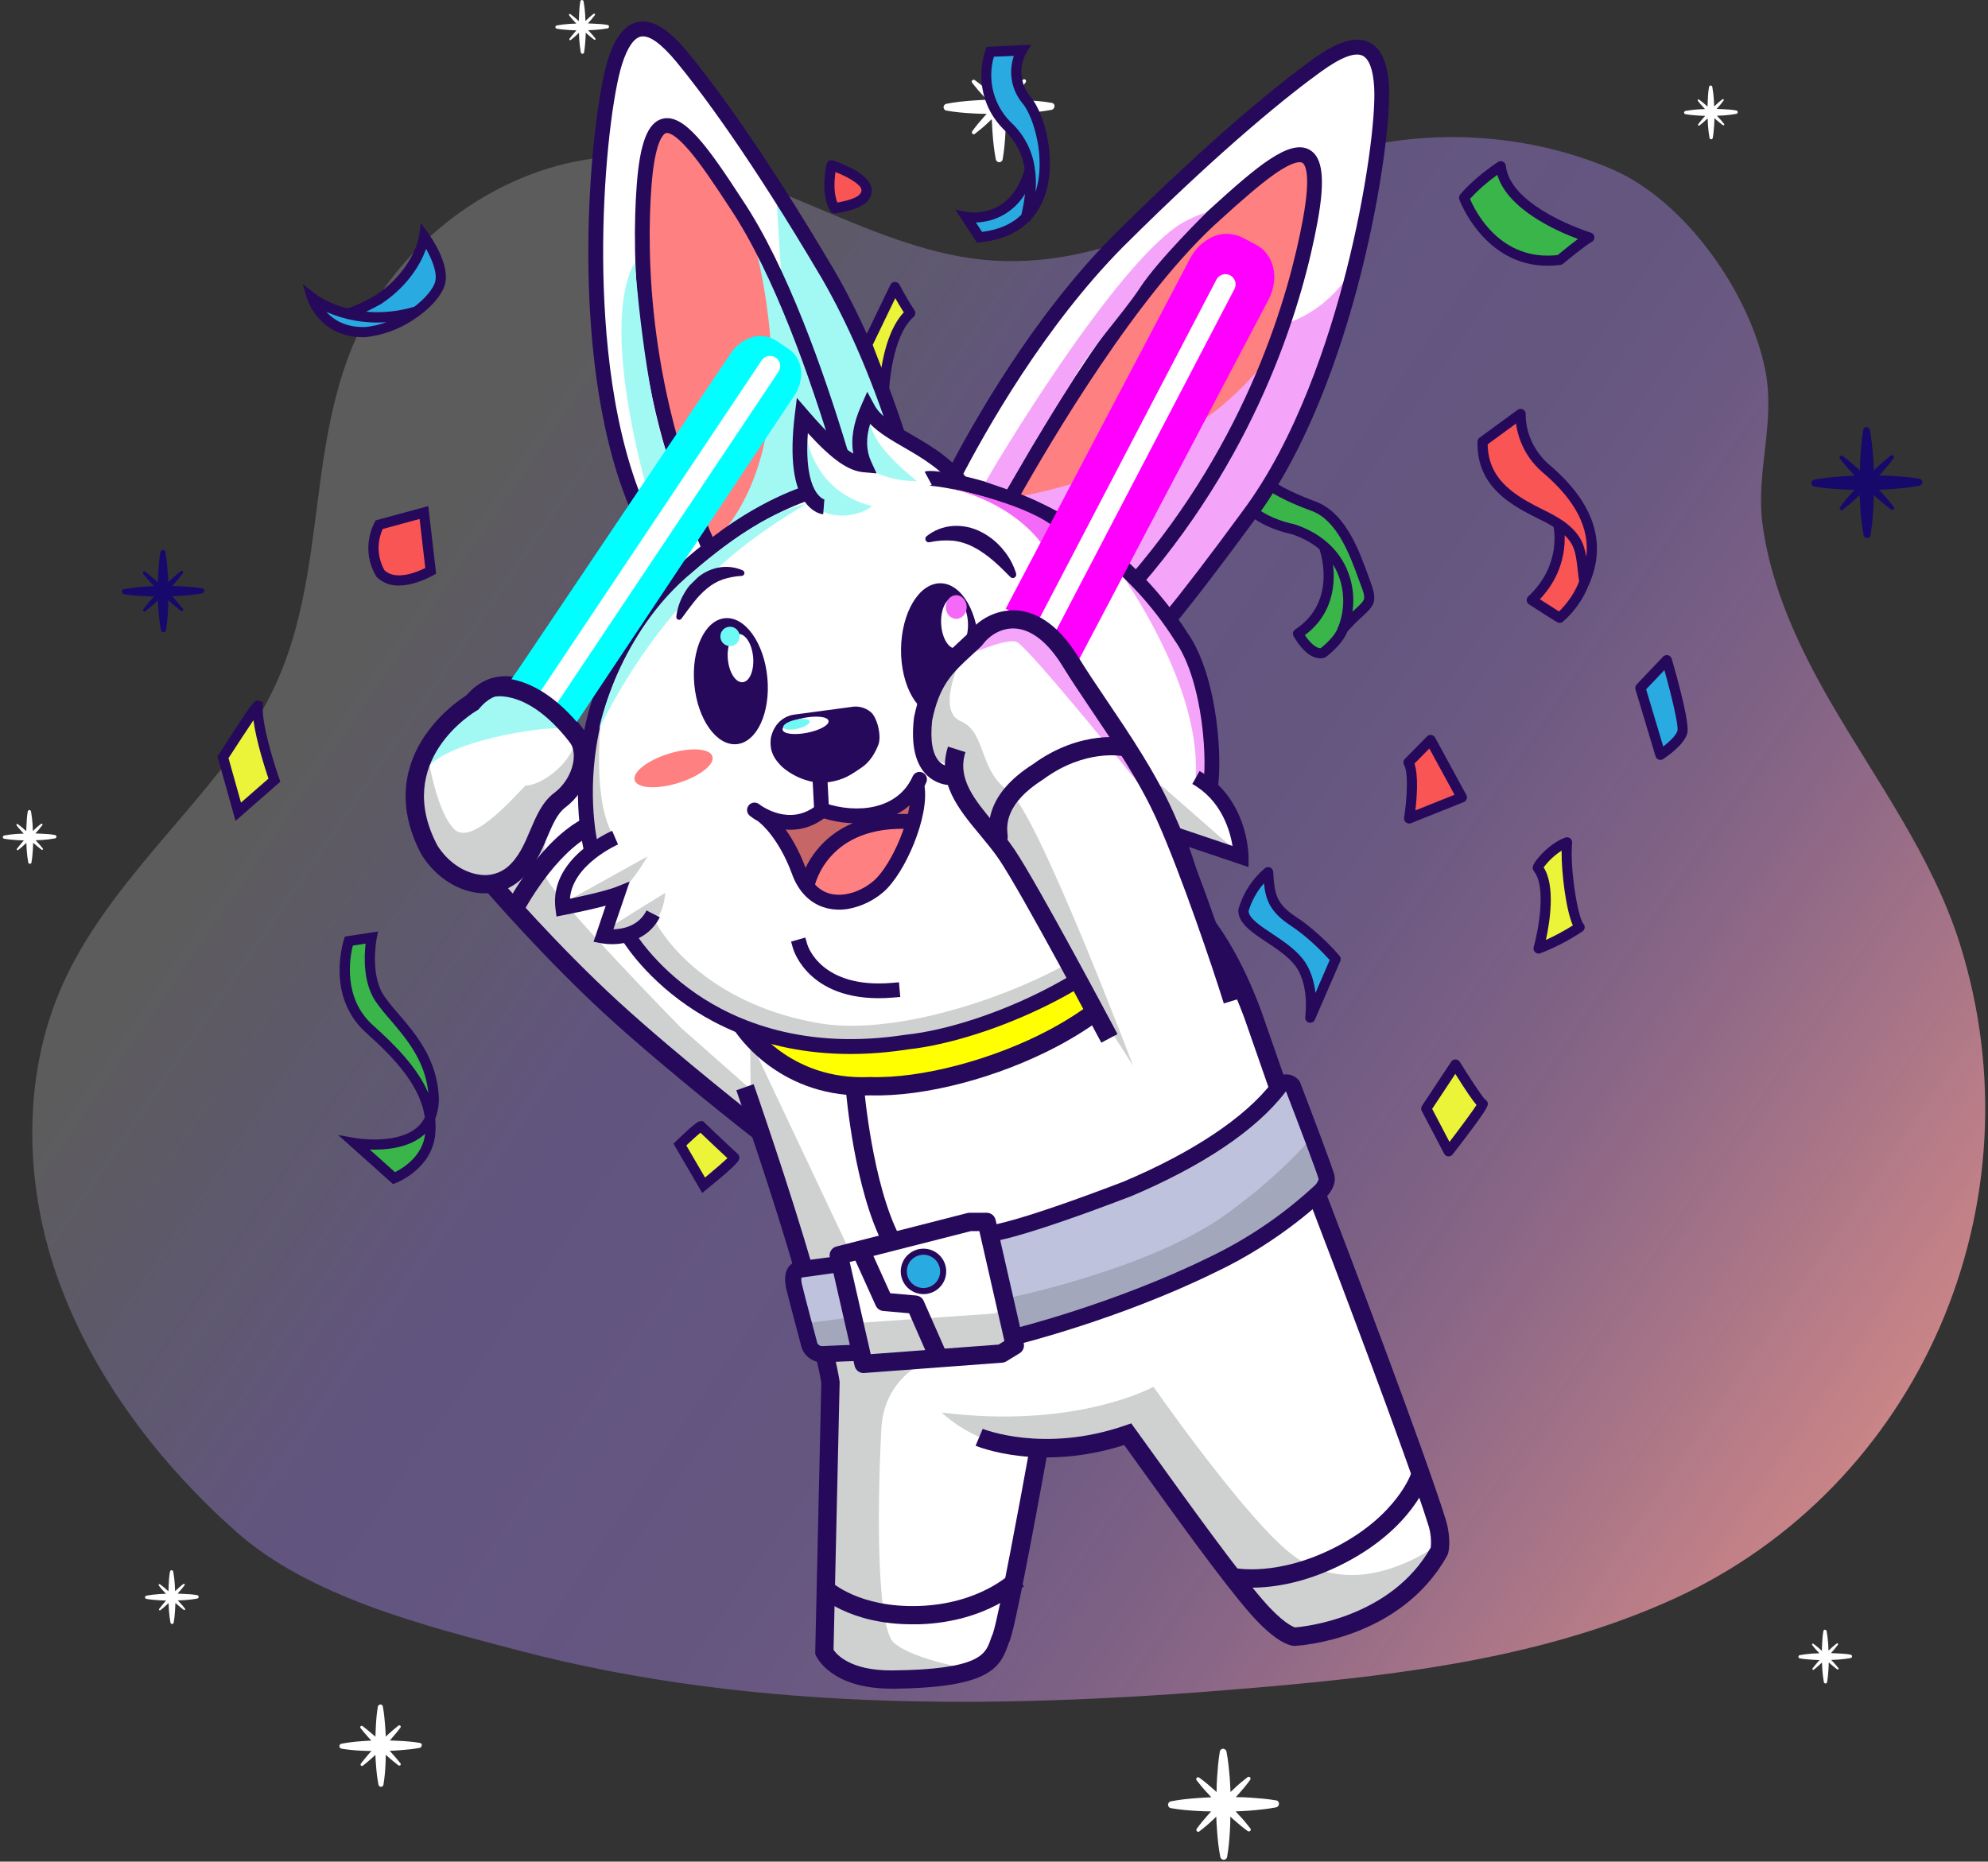 <svg width="142" height="133" viewBox="0 0 142 133" fill="none" xmlns="http://www.w3.org/2000/svg">
<rect x="0" y="0" width="142" height="133" fill="#333333" stroke="none"/>
<path d="M94.146 11.454C93.637 11.642 93.128 11.841 92.608 12.063C84.586 15.371 77.393 19.952 68.519 18.315C60.618 16.854 53.647 11.521 45.614 11.178C38.687 10.879 31.893 14.597 27.755 20.174C20.584 29.845 24.612 41.895 18.084 51.809C13.89 58.161 7.538 63.406 4.429 70.432C1.486 77.104 1.762 84.972 4.274 91.733C6.797 98.56 11.456 104.624 16.866 109.426C22.122 114.096 30.344 116.154 37.05 117.913C54.455 122.483 72.713 122.063 90.495 120.502C100.398 119.628 110.445 118.356 119.497 114.25C137.124 106.25 145.854 86.023 139.979 67.4C137.998 61.137 133.992 55.759 130.706 50.072C128.493 46.232 126.545 42.05 125.915 37.623C125.361 33.762 126.844 30.254 126.092 26.448C124.996 20.926 120.371 14.342 115.159 12.096C108.664 9.307 100.763 8.998 94.146 11.454Z" fill="url(#paint0_linear)" fill-opacity="0.7"/>
<path d="M94.146 11.454C93.637 11.642 93.128 11.841 92.608 12.063C84.586 15.371 77.393 19.952 68.519 18.315C60.618 16.854 53.647 11.521 45.614 11.178C38.687 10.879 31.893 14.597 27.755 20.174C20.584 29.845 24.612 41.895 18.084 51.809C13.89 58.161 7.538 63.406 4.429 70.432C1.486 77.104 1.762 84.972 4.274 91.733C6.797 98.56 11.456 104.624 16.866 109.426C22.122 114.096 30.344 116.154 37.05 117.913C54.455 122.483 72.713 122.063 90.495 120.502C100.398 119.628 110.445 118.356 119.497 114.25C137.124 106.25 145.854 86.023 139.979 67.4C137.998 61.137 133.992 55.759 130.706 50.072C128.493 46.232 126.545 42.05 125.915 37.623C125.361 33.762 126.844 30.254 126.092 26.448C124.996 20.926 120.371 14.342 115.159 12.096C108.664 9.307 100.763 8.998 94.146 11.454Z" fill="white" fill-opacity="0.2"/>
<path d="M75.124 7.349C74.494 7.238 73.863 7.194 73.243 7.15C72.911 7.127 72.568 7.116 72.236 7.116C72.303 7.039 72.38 6.961 72.447 6.884C72.734 6.563 73.011 6.231 73.265 5.877C73.299 5.833 73.299 5.766 73.265 5.711C73.221 5.656 73.133 5.645 73.077 5.689C72.734 5.955 72.402 6.231 72.093 6.53C72.015 6.596 71.938 6.674 71.86 6.751C71.849 6.419 71.827 6.076 71.805 5.744C71.749 5.114 71.694 4.494 71.573 3.863C71.55 3.764 71.473 3.686 71.373 3.664C71.24 3.642 71.119 3.73 71.097 3.863C70.986 4.494 70.942 5.125 70.897 5.744C70.875 6.076 70.864 6.419 70.864 6.751C70.787 6.685 70.709 6.607 70.632 6.541C70.311 6.253 69.979 5.977 69.625 5.722C69.581 5.689 69.514 5.689 69.459 5.722C69.404 5.766 69.393 5.855 69.437 5.91C69.702 6.253 69.979 6.585 70.278 6.895C70.344 6.973 70.422 7.05 70.488 7.127C70.156 7.139 69.813 7.161 69.481 7.183C68.85 7.227 68.231 7.293 67.6 7.415C67.5 7.437 67.423 7.515 67.401 7.614C67.379 7.747 67.467 7.88 67.6 7.902C68.231 8.013 68.862 8.068 69.481 8.101C69.813 8.123 70.145 8.134 70.477 8.134C70.411 8.212 70.333 8.289 70.267 8.367C69.979 8.688 69.702 9.02 69.448 9.374C69.415 9.418 69.415 9.484 69.448 9.54C69.492 9.595 69.581 9.617 69.636 9.562C69.979 9.296 70.311 9.02 70.621 8.721C70.698 8.654 70.776 8.577 70.842 8.511C70.853 8.843 70.875 9.175 70.897 9.506C70.942 10.137 71.008 10.757 71.13 11.388C71.152 11.487 71.229 11.565 71.329 11.587C71.462 11.609 71.595 11.52 71.617 11.388C71.727 10.757 71.783 10.126 71.816 9.506C71.838 9.175 71.849 8.843 71.849 8.511C71.927 8.577 72.004 8.654 72.082 8.721C72.402 9.009 72.734 9.285 73.088 9.54C73.133 9.573 73.199 9.573 73.254 9.54C73.31 9.495 73.332 9.407 73.276 9.352C73.011 9.009 72.734 8.677 72.436 8.367C72.369 8.289 72.292 8.212 72.225 8.134C72.557 8.123 72.889 8.101 73.232 8.079C73.863 8.024 74.483 7.968 75.113 7.847C75.213 7.825 75.29 7.747 75.312 7.648C75.357 7.493 75.257 7.371 75.124 7.349Z" fill="white"/>
<path d="M91.159 128.625C90.528 128.514 89.897 128.47 89.278 128.425C88.945 128.403 88.603 128.392 88.271 128.392C88.337 128.315 88.414 128.237 88.481 128.16C88.769 127.839 89.045 127.507 89.3 127.153C89.333 127.109 89.333 127.042 89.3 126.987C89.255 126.932 89.167 126.921 89.112 126.965C88.769 127.23 88.436 127.507 88.127 127.806C88.049 127.872 87.972 127.95 87.894 128.027C87.883 127.695 87.861 127.352 87.839 127.02C87.784 126.389 87.728 125.77 87.607 125.139C87.585 125.04 87.507 124.962 87.407 124.94C87.275 124.918 87.153 125.006 87.131 125.139C87.02 125.77 86.976 126.401 86.932 127.02C86.909 127.352 86.898 127.695 86.898 128.027C86.821 127.961 86.743 127.883 86.666 127.817C86.345 127.529 86.013 127.253 85.659 126.998C85.615 126.965 85.549 126.965 85.493 126.998C85.438 127.042 85.427 127.131 85.471 127.186C85.737 127.529 86.013 127.861 86.312 128.171C86.378 128.248 86.456 128.326 86.522 128.403C86.19 128.414 85.847 128.437 85.515 128.459C84.885 128.503 84.265 128.569 83.634 128.691C83.535 128.713 83.457 128.791 83.435 128.89C83.413 129.023 83.501 129.156 83.634 129.178C84.265 129.289 84.896 129.344 85.515 129.377C85.847 129.399 86.179 129.41 86.511 129.41C86.445 129.488 86.367 129.565 86.301 129.643C86.013 129.964 85.737 130.296 85.482 130.65C85.449 130.694 85.449 130.76 85.482 130.816C85.526 130.871 85.615 130.893 85.67 130.838C86.013 130.572 86.345 130.296 86.655 129.997C86.733 129.93 86.81 129.853 86.876 129.787C86.887 130.118 86.909 130.45 86.932 130.782C86.976 131.413 87.042 132.033 87.164 132.663C87.186 132.763 87.264 132.841 87.363 132.863C87.496 132.885 87.629 132.796 87.651 132.663C87.762 132.033 87.817 131.402 87.85 130.782C87.872 130.45 87.883 130.118 87.883 129.787C87.961 129.853 88.038 129.93 88.116 129.997C88.436 130.284 88.769 130.561 89.123 130.816C89.167 130.849 89.233 130.849 89.289 130.816C89.344 130.771 89.366 130.683 89.311 130.627C89.045 130.284 88.769 129.952 88.47 129.643C88.403 129.565 88.326 129.488 88.26 129.41C88.591 129.399 88.923 129.377 89.266 129.355C89.897 129.3 90.517 129.244 91.147 129.123C91.247 129.1 91.325 129.023 91.347 128.923C91.38 128.768 91.291 128.647 91.159 128.625Z" fill="white"/>
<path d="M14.465 42.039C14.001 41.961 13.536 41.917 13.06 41.895C12.805 41.884 12.562 41.873 12.307 41.862C12.363 41.806 12.418 41.751 12.462 41.685C12.673 41.441 12.883 41.198 13.071 40.943C13.093 40.91 13.093 40.855 13.071 40.822C13.038 40.777 12.971 40.766 12.927 40.8C12.673 40.999 12.429 41.209 12.197 41.419C12.142 41.474 12.086 41.53 12.02 41.585C12.009 41.331 11.998 41.087 11.976 40.833C11.942 40.368 11.898 39.903 11.81 39.438C11.799 39.361 11.743 39.306 11.666 39.295C11.566 39.284 11.478 39.35 11.456 39.438C11.378 39.903 11.334 40.368 11.312 40.844C11.301 41.098 11.29 41.342 11.278 41.596C11.223 41.541 11.168 41.486 11.101 41.441C10.858 41.231 10.614 41.021 10.36 40.833C10.327 40.811 10.271 40.811 10.238 40.833C10.194 40.866 10.183 40.932 10.216 40.977C10.415 41.231 10.626 41.474 10.836 41.707C10.891 41.762 10.947 41.818 10.991 41.873C10.747 41.884 10.493 41.895 10.249 41.917C9.785 41.95 9.32 42.006 8.855 42.094C8.789 42.105 8.722 42.161 8.711 42.238C8.689 42.338 8.756 42.426 8.855 42.448C9.32 42.526 9.785 42.57 10.26 42.592C10.504 42.603 10.758 42.614 11.002 42.614C10.947 42.67 10.902 42.725 10.847 42.78C10.637 43.024 10.426 43.267 10.238 43.522C10.216 43.555 10.216 43.61 10.238 43.643C10.271 43.688 10.338 43.699 10.382 43.665C10.637 43.466 10.88 43.256 11.113 43.046C11.168 42.99 11.223 42.946 11.278 42.891C11.29 43.134 11.301 43.389 11.323 43.632C11.356 44.097 11.411 44.562 11.5 45.026C11.511 45.093 11.566 45.159 11.644 45.17C11.743 45.192 11.832 45.126 11.854 45.026C11.931 44.562 11.976 44.097 11.998 43.621C12.009 43.378 12.02 43.123 12.02 42.88C12.075 42.935 12.13 42.979 12.186 43.035C12.429 43.245 12.673 43.455 12.927 43.643C12.96 43.665 13.016 43.665 13.049 43.643C13.093 43.61 13.104 43.544 13.071 43.499C12.872 43.245 12.662 43.002 12.451 42.769C12.396 42.714 12.341 42.658 12.296 42.603C12.54 42.592 12.794 42.581 13.038 42.559C13.503 42.526 13.967 42.481 14.432 42.393C14.509 42.382 14.565 42.327 14.576 42.249C14.631 42.15 14.565 42.061 14.465 42.039Z" fill="#16096B"/>
<path d="M137.113 34.204C136.482 34.094 135.851 34.049 135.232 34.005C134.9 33.983 134.557 33.972 134.225 33.972C134.291 33.894 134.369 33.817 134.435 33.739C134.723 33.419 134.999 33.087 135.254 32.733C135.287 32.688 135.287 32.622 135.254 32.567C135.209 32.511 135.121 32.5 135.066 32.544C134.723 32.81 134.391 33.087 134.081 33.385C134.003 33.452 133.926 33.529 133.848 33.607C133.837 33.275 133.815 32.932 133.793 32.6C133.738 31.969 133.682 31.349 133.561 30.719C133.539 30.619 133.461 30.542 133.362 30.52C133.229 30.497 133.107 30.586 133.085 30.719C132.974 31.349 132.93 31.98 132.886 32.6C132.864 32.932 132.853 33.275 132.853 33.607C132.775 33.54 132.698 33.463 132.62 33.397C132.299 33.109 131.967 32.832 131.613 32.578C131.569 32.544 131.503 32.544 131.447 32.578C131.392 32.622 131.381 32.71 131.425 32.766C131.691 33.109 131.967 33.441 132.266 33.751C132.332 33.828 132.41 33.906 132.476 33.983C132.144 33.994 131.801 34.016 131.469 34.038C130.839 34.083 130.219 34.149 129.588 34.271C129.489 34.293 129.411 34.37 129.389 34.47C129.367 34.603 129.456 34.724 129.588 34.758C130.219 34.868 130.85 34.923 131.469 34.957C131.801 34.979 132.133 34.99 132.465 34.99C132.399 35.067 132.321 35.145 132.255 35.222C131.967 35.543 131.691 35.875 131.436 36.229C131.403 36.273 131.403 36.34 131.436 36.395C131.48 36.45 131.569 36.473 131.624 36.417C131.967 36.152 132.299 35.875 132.609 35.576C132.687 35.51 132.764 35.432 132.83 35.366C132.841 35.698 132.864 36.03 132.886 36.362C132.93 36.993 132.996 37.612 133.118 38.243C133.14 38.343 133.218 38.42 133.317 38.442C133.45 38.464 133.583 38.376 133.605 38.243C133.716 37.612 133.771 36.982 133.804 36.362C133.826 36.03 133.837 35.698 133.837 35.366C133.915 35.432 133.992 35.51 134.07 35.576C134.391 35.864 134.723 36.141 135.077 36.395C135.121 36.428 135.187 36.428 135.243 36.395C135.298 36.351 135.32 36.262 135.265 36.207C134.999 35.864 134.723 35.532 134.424 35.222C134.357 35.145 134.28 35.067 134.214 34.99C134.546 34.979 134.878 34.957 135.221 34.934C135.851 34.879 136.471 34.824 137.102 34.702C137.201 34.68 137.279 34.603 137.301 34.503C137.334 34.348 137.245 34.226 137.113 34.204Z" fill="#16096B"/>
<path d="M30 124.519C29.536 124.442 29.071 124.398 28.595 124.375C28.341 124.364 28.097 124.353 27.843 124.342C27.898 124.287 27.953 124.232 27.998 124.165C28.208 123.922 28.418 123.678 28.606 123.424C28.628 123.391 28.628 123.335 28.606 123.302C28.573 123.258 28.507 123.247 28.462 123.28C28.208 123.479 27.964 123.689 27.732 123.9C27.677 123.955 27.621 124.01 27.555 124.066C27.544 123.811 27.533 123.568 27.511 123.313C27.477 122.848 27.433 122.384 27.345 121.919C27.334 121.842 27.278 121.786 27.201 121.775C27.101 121.764 27.013 121.83 26.991 121.919C26.913 122.384 26.869 122.848 26.847 123.324C26.836 123.579 26.825 123.822 26.814 124.077C26.758 124.021 26.703 123.966 26.637 123.922C26.393 123.712 26.15 123.501 25.895 123.313C25.862 123.291 25.807 123.291 25.773 123.313C25.729 123.346 25.718 123.413 25.751 123.457C25.951 123.712 26.161 123.955 26.371 124.187C26.426 124.243 26.482 124.298 26.526 124.353C26.282 124.364 26.028 124.375 25.785 124.398C25.32 124.431 24.855 124.486 24.39 124.575C24.324 124.586 24.258 124.641 24.247 124.718C24.224 124.818 24.291 124.907 24.39 124.929C24.855 125.006 25.32 125.05 25.796 125.073C26.039 125.084 26.294 125.095 26.537 125.095C26.482 125.15 26.437 125.205 26.382 125.261C26.172 125.504 25.962 125.748 25.773 126.002C25.751 126.035 25.751 126.091 25.773 126.124C25.807 126.168 25.873 126.179 25.917 126.146C26.172 125.947 26.415 125.737 26.648 125.526C26.703 125.471 26.758 125.427 26.814 125.371C26.825 125.615 26.836 125.869 26.858 126.113C26.891 126.577 26.946 127.042 27.035 127.507C27.046 127.573 27.101 127.64 27.179 127.651C27.278 127.673 27.367 127.607 27.389 127.507C27.466 127.042 27.511 126.577 27.533 126.102C27.544 125.858 27.555 125.604 27.555 125.36C27.61 125.416 27.666 125.46 27.721 125.515C27.964 125.725 28.208 125.936 28.462 126.124C28.495 126.146 28.551 126.146 28.584 126.124C28.628 126.091 28.639 126.024 28.606 125.98C28.407 125.725 28.197 125.482 27.986 125.25C27.931 125.194 27.876 125.139 27.832 125.084C28.075 125.073 28.329 125.062 28.573 125.039C29.038 125.006 29.503 124.962 29.967 124.873C30.045 124.862 30.1 124.807 30.111 124.73C30.166 124.63 30.1 124.541 30 124.519Z" fill="white"/>
<path d="M43.401 1.783C43.091 1.728 42.792 1.706 42.482 1.695C42.316 1.684 42.161 1.684 41.995 1.673C42.172 1.484 42.338 1.285 42.493 1.075C42.515 1.053 42.515 1.02 42.493 0.998C42.471 0.964 42.427 0.964 42.405 0.987C42.194 1.141 42.006 1.318 41.818 1.496C41.807 1.33 41.807 1.175 41.796 1.009C41.774 0.71 41.741 0.4 41.685 0.101C41.674 0.057 41.641 0.013 41.586 0.002C41.52 -0.009 41.464 0.035 41.453 0.101C41.398 0.411 41.376 0.71 41.365 1.02C41.353 1.186 41.353 1.341 41.343 1.507C41.154 1.33 40.955 1.164 40.745 1.009C40.723 0.987 40.69 0.987 40.667 1.009C40.634 1.031 40.634 1.075 40.656 1.097C40.811 1.307 40.988 1.496 41.165 1.684C40.999 1.695 40.844 1.695 40.679 1.706C40.38 1.728 40.07 1.761 39.771 1.816C39.727 1.827 39.683 1.861 39.672 1.916C39.661 1.982 39.705 2.038 39.771 2.049C40.081 2.104 40.38 2.126 40.69 2.148C40.856 2.159 41.011 2.159 41.176 2.17C41.143 2.204 41.11 2.248 41.077 2.281C40.944 2.436 40.8 2.602 40.679 2.768C40.667 2.79 40.656 2.823 40.679 2.845C40.701 2.879 40.745 2.879 40.767 2.857C40.933 2.735 41.088 2.591 41.243 2.447C41.276 2.414 41.32 2.381 41.353 2.348C41.365 2.514 41.365 2.668 41.376 2.834C41.398 3.133 41.431 3.443 41.486 3.742C41.497 3.786 41.531 3.83 41.586 3.841C41.652 3.852 41.708 3.808 41.719 3.742C41.774 3.432 41.796 3.133 41.818 2.823C41.829 2.657 41.829 2.502 41.84 2.336C41.874 2.37 41.918 2.403 41.951 2.436C42.106 2.569 42.272 2.713 42.438 2.834C42.46 2.845 42.493 2.857 42.515 2.834C42.549 2.812 42.549 2.768 42.526 2.746C42.405 2.58 42.261 2.425 42.117 2.27C42.084 2.237 42.051 2.193 42.006 2.159C42.172 2.148 42.327 2.148 42.493 2.137C42.792 2.115 43.102 2.082 43.401 2.027C43.445 2.016 43.489 1.982 43.5 1.927C43.511 1.85 43.467 1.794 43.401 1.783Z" fill="white"/>
<path d="M132.189 118.212C131.879 118.157 131.58 118.135 131.27 118.124C131.104 118.113 130.949 118.113 130.783 118.102C130.96 117.914 131.126 117.714 131.281 117.504C131.303 117.482 131.303 117.449 131.281 117.427C131.259 117.394 131.215 117.394 131.193 117.416C130.983 117.571 130.794 117.748 130.606 117.925C130.595 117.759 130.595 117.604 130.584 117.438C130.562 117.139 130.529 116.829 130.474 116.53C130.463 116.486 130.429 116.442 130.374 116.431C130.308 116.42 130.252 116.464 130.241 116.53C130.186 116.84 130.164 117.139 130.153 117.449C130.142 117.615 130.142 117.77 130.131 117.936C129.942 117.759 129.743 117.593 129.533 117.438C129.511 117.416 129.478 117.416 129.456 117.438C129.422 117.46 129.422 117.504 129.445 117.526C129.599 117.737 129.776 117.925 129.954 118.113C129.788 118.124 129.633 118.124 129.467 118.135C129.168 118.157 128.858 118.19 128.559 118.246C128.515 118.257 128.471 118.29 128.46 118.345C128.449 118.412 128.493 118.467 128.559 118.478C128.869 118.533 129.168 118.555 129.478 118.578C129.644 118.589 129.799 118.589 129.965 118.6C129.931 118.633 129.898 118.677 129.865 118.71C129.732 118.865 129.588 119.031 129.467 119.197C129.456 119.219 129.445 119.253 129.467 119.275C129.489 119.308 129.533 119.308 129.555 119.286C129.721 119.164 129.876 119.02 130.031 118.876C130.064 118.843 130.108 118.81 130.142 118.777C130.153 118.943 130.153 119.098 130.164 119.264C130.186 119.562 130.219 119.872 130.274 120.171C130.285 120.215 130.319 120.259 130.374 120.271C130.44 120.282 130.496 120.237 130.507 120.171C130.562 119.861 130.584 119.562 130.606 119.253C130.617 119.087 130.617 118.932 130.628 118.766C130.662 118.799 130.706 118.832 130.739 118.865C130.894 118.998 131.06 119.142 131.226 119.264C131.248 119.275 131.281 119.286 131.303 119.264C131.337 119.241 131.337 119.197 131.315 119.175C131.193 119.009 131.049 118.854 130.905 118.699C130.872 118.666 130.839 118.622 130.794 118.589C130.96 118.578 131.115 118.578 131.281 118.566C131.58 118.544 131.89 118.511 132.189 118.456C132.233 118.445 132.277 118.412 132.288 118.356C132.299 118.29 132.255 118.223 132.189 118.212Z" fill="white"/>
<path d="M124.023 7.892C123.713 7.836 123.414 7.814 123.104 7.803C122.938 7.792 122.783 7.792 122.617 7.781C122.794 7.593 122.96 7.394 123.115 7.183C123.137 7.161 123.137 7.128 123.115 7.106C123.093 7.073 123.049 7.073 123.027 7.095C122.817 7.25 122.628 7.427 122.44 7.604C122.429 7.438 122.429 7.283 122.418 7.117C122.396 6.818 122.363 6.508 122.308 6.21C122.297 6.165 122.263 6.121 122.208 6.11C122.142 6.099 122.086 6.143 122.075 6.21C122.02 6.52 121.998 6.818 121.987 7.128C121.976 7.294 121.976 7.449 121.965 7.615C121.776 7.438 121.577 7.272 121.367 7.117C121.345 7.095 121.312 7.095 121.29 7.117C121.256 7.139 121.256 7.183 121.278 7.206C121.433 7.416 121.61 7.604 121.787 7.792C121.622 7.803 121.467 7.803 121.301 7.814C121.002 7.836 120.692 7.869 120.393 7.925C120.349 7.936 120.305 7.969 120.294 8.024C120.283 8.091 120.327 8.146 120.393 8.157C120.703 8.212 121.002 8.235 121.312 8.257C121.478 8.268 121.633 8.268 121.799 8.279C121.765 8.312 121.732 8.356 121.699 8.39C121.566 8.544 121.422 8.71 121.301 8.876C121.29 8.899 121.279 8.932 121.301 8.954C121.323 8.987 121.367 8.987 121.389 8.965C121.555 8.843 121.71 8.699 121.865 8.556C121.898 8.522 121.942 8.489 121.976 8.456C121.987 8.622 121.987 8.777 121.998 8.943C122.02 9.242 122.053 9.551 122.108 9.85C122.119 9.894 122.153 9.939 122.208 9.95C122.274 9.961 122.33 9.917 122.341 9.85C122.396 9.54 122.418 9.242 122.44 8.932C122.451 8.766 122.451 8.611 122.462 8.445C122.496 8.478 122.54 8.511 122.573 8.544C122.728 8.677 122.894 8.821 123.06 8.943C123.082 8.954 123.115 8.965 123.137 8.943C123.171 8.921 123.171 8.876 123.149 8.854C123.027 8.688 122.883 8.533 122.739 8.378C122.706 8.345 122.673 8.301 122.628 8.268C122.794 8.257 122.949 8.257 123.115 8.246C123.414 8.224 123.724 8.19 124.023 8.135C124.067 8.124 124.111 8.091 124.122 8.035C124.133 7.969 124.089 7.903 124.023 7.892Z" fill="white"/>
<path d="M3.931 59.655C3.621 59.599 3.322 59.577 3.012 59.566C2.846 59.555 2.692 59.555 2.526 59.544C2.703 59.356 2.869 59.157 3.024 58.947C3.046 58.925 3.046 58.891 3.024 58.869C3.001 58.836 2.957 58.836 2.935 58.858C2.725 59.013 2.537 59.19 2.349 59.367C2.337 59.201 2.337 59.046 2.326 58.88C2.304 58.581 2.271 58.272 2.216 57.973C2.205 57.929 2.172 57.884 2.116 57.873C2.05 57.862 1.994 57.907 1.983 57.973C1.928 58.283 1.906 58.581 1.895 58.891C1.884 59.057 1.884 59.212 1.873 59.378C1.685 59.201 1.485 59.035 1.275 58.88C1.253 58.858 1.22 58.858 1.198 58.88C1.165 58.902 1.165 58.947 1.187 58.969C1.342 59.179 1.519 59.367 1.696 59.555C1.53 59.566 1.375 59.566 1.209 59.577C0.91 59.599 0.6 59.633 0.301 59.688C0.257 59.699 0.213 59.732 0.202 59.788C0.191 59.854 0.235 59.909 0.301 59.92C0.611 59.976 0.91 59.998 1.22 60.02C1.386 60.031 1.541 60.031 1.707 60.042C1.674 60.075 1.64 60.12 1.607 60.153C1.474 60.308 1.331 60.474 1.209 60.64C1.198 60.662 1.187 60.695 1.209 60.717C1.231 60.75 1.275 60.75 1.297 60.728C1.463 60.606 1.618 60.463 1.773 60.319C1.806 60.285 1.851 60.252 1.884 60.219C1.895 60.385 1.895 60.54 1.906 60.706C1.928 61.005 1.961 61.315 2.017 61.613C2.028 61.658 2.061 61.702 2.116 61.713C2.183 61.724 2.238 61.68 2.249 61.613C2.304 61.303 2.326 61.005 2.349 60.695C2.36 60.529 2.36 60.374 2.371 60.208C2.404 60.241 2.448 60.274 2.481 60.308C2.636 60.44 2.802 60.584 2.968 60.706C2.99 60.717 3.024 60.728 3.046 60.706C3.079 60.684 3.079 60.64 3.057 60.617C2.935 60.452 2.791 60.297 2.647 60.142C2.614 60.108 2.581 60.064 2.537 60.031C2.703 60.02 2.858 60.02 3.024 60.009C3.322 59.987 3.632 59.954 3.931 59.898C3.975 59.887 4.019 59.854 4.03 59.799C4.042 59.732 3.997 59.666 3.931 59.655Z" fill="white"/>
<path d="M14.089 113.963C13.779 113.908 13.48 113.885 13.171 113.874C13.005 113.863 12.85 113.863 12.684 113.852C12.861 113.664 13.027 113.465 13.182 113.255C13.204 113.233 13.204 113.199 13.182 113.177C13.16 113.144 13.115 113.144 13.093 113.166C12.883 113.321 12.695 113.498 12.507 113.675C12.496 113.509 12.496 113.354 12.485 113.188C12.463 112.89 12.429 112.58 12.374 112.281C12.363 112.237 12.33 112.192 12.274 112.181C12.208 112.17 12.153 112.215 12.142 112.281C12.086 112.591 12.064 112.89 12.053 113.199C12.042 113.365 12.042 113.52 12.031 113.686C11.843 113.509 11.644 113.343 11.433 113.188C11.411 113.166 11.378 113.166 11.356 113.188C11.323 113.21 11.323 113.255 11.345 113.277C11.5 113.487 11.677 113.675 11.854 113.863C11.688 113.874 11.533 113.874 11.367 113.885C11.068 113.908 10.758 113.941 10.46 113.996C10.415 114.007 10.371 114.04 10.36 114.096C10.349 114.162 10.393 114.217 10.46 114.228C10.77 114.284 11.068 114.306 11.378 114.328C11.544 114.339 11.699 114.339 11.865 114.35C11.832 114.383 11.799 114.428 11.765 114.461C11.633 114.616 11.489 114.782 11.367 114.948C11.356 114.97 11.345 115.003 11.367 115.025C11.389 115.058 11.433 115.058 11.456 115.036C11.621 114.914 11.776 114.771 11.931 114.627C11.965 114.594 12.009 114.56 12.042 114.527C12.053 114.693 12.053 114.848 12.064 115.014C12.086 115.313 12.12 115.623 12.175 115.921C12.186 115.966 12.219 116.01 12.274 116.021C12.341 116.032 12.396 115.988 12.407 115.921C12.463 115.612 12.485 115.313 12.507 115.003C12.518 114.837 12.518 114.682 12.529 114.516C12.562 114.549 12.606 114.583 12.639 114.616C12.794 114.749 12.96 114.892 13.126 115.014C13.149 115.025 13.182 115.036 13.204 115.014C13.237 114.992 13.237 114.948 13.215 114.926C13.093 114.76 12.949 114.605 12.806 114.45C12.772 114.417 12.739 114.372 12.695 114.339C12.861 114.328 13.016 114.328 13.182 114.317C13.48 114.295 13.79 114.262 14.089 114.206C14.133 114.195 14.178 114.162 14.189 114.107C14.2 114.04 14.155 113.974 14.089 113.963Z" fill="white"/>
<path d="M63.83 20.967L61.94 24.529L63.139 27.146C63.139 27.146 63.975 23.111 65.066 22.203C64.302 21.403 63.83 20.967 63.83 20.967Z" fill="#EBF438"/>
<path d="M74.189 32.926L76.48 36.307L77.752 34.78C77.752 34.78 76.298 31.799 76.189 31.872C76.08 31.945 74.189 32.926 74.189 32.926Z" fill="#EBF438"/>
<path d="M48.635 81.708L50.489 84.616L52.306 82.69C52.306 82.69 50.089 80.509 49.98 80.581C49.871 80.654 48.635 81.708 48.635 81.708Z" fill="#EBF438"/>
<path d="M101.731 79.199L103.549 82.034L105.803 78.763L103.985 76.218L101.731 79.199Z" fill="#EBF438"/>
<path d="M109.922 61.607C109.922 61.607 111.158 65.533 110.067 67.714C112.03 67.205 112.83 66.332 112.83 66.332C112.83 66.332 111.521 62.334 111.885 60.08C110.94 60.734 109.922 61.607 109.922 61.607Z" fill="#EBF438"/>
<path d="M15.965 54.211L17.055 57.992C17.055 57.992 19.673 55.665 19.527 55.447C19.382 55.229 18.146 50.794 18.146 50.794L15.965 54.211Z" fill="#EBF438"/>
<path d="M79.86 47.321L82.441 51.428C82.441 51.428 84.695 48.157 84.586 48.157C84.477 48.157 82.368 44.558 82.368 44.558L79.86 47.321Z" fill="#39B54A"/>
<path d="M104.41 13.933C104.41 13.933 106.833 19.847 111.389 18.49C113.134 17.327 113.425 16.939 113.425 16.939C113.425 16.939 108.093 15.678 106.93 11.704C105.96 12.867 104.41 13.933 104.41 13.933Z" fill="#39B54A"/>
<path d="M46.624 54.821C46.624 54.821 42.844 56.954 44.491 60.25C44.927 62.033 45.219 63.848 45.363 65.678L44.007 70.815C44.007 70.815 47.382 71.622 47.818 69.822C48.254 68.022 47.454 64.788 47.454 64.788C47.454 64.788 45.273 61.697 46.163 59.244C46.999 57.189 47.508 56.736 47.508 56.736L46.624 54.821Z" fill="#39B54A"/>
<path d="M24.876 67.159C24.876 67.159 23.677 71.594 26.439 73.593C29.202 75.593 30.656 79.991 30.656 79.991L29.602 81.227L25.712 81.954L28.293 84.062C28.293 84.062 30.91 83.299 30.765 80.355C31.02 78.174 30.983 77.483 30.983 77.483C30.983 77.483 30.22 74.72 28.693 73.193C27.166 71.667 25.603 69.631 26.476 66.905C25.967 67.087 24.876 67.159 24.876 67.159Z" fill="#39B54A"/>
<path d="M88.257 31.581L87.167 32.453C87.167 32.453 88.185 36.597 90.366 37.252C92.547 37.906 94.801 39.287 94.801 39.287L94.582 42.85L92.692 45.249C92.692 45.249 93.928 46.921 94.437 46.848C94.946 46.776 96.327 44.377 96.327 44.377L97.854 42.922C97.854 42.922 96.909 38.56 95.455 37.179C94.001 35.87 88.984 35.216 88.257 31.581Z" fill="#39B54A"/>
<path d="M70.723 3.7C70.723 3.7 69.825 6.64 71.159 8.106C72.494 9.572 73.723 11.305 73.41 12.912C73.083 14.197 70.357 15.859 69.339 15.485C69.743 17.093 70.192 16.974 70.192 16.974C70.192 16.974 73.27 16.662 74.2 14.37C75.072 12.212 74.464 9.085 73.967 8.23C73.47 7.375 71.825 5.697 73.08 3.391C72.302 3.548 71.515 3.652 70.723 3.7Z" fill="#29ABE2"/>
<path d="M22.301 21.393C22.446 21.611 24.555 25.101 27.899 23.428C30.661 22.192 32.697 20.593 30.298 16.885C30.238 19.974 25.971 22.47 25.282 22.411L22.301 21.393Z" fill="#29ABE2"/>
<path d="M52.997 63.643L51.398 64.806C51.398 64.806 51.543 67.35 53.797 67.132C53.942 66.187 52.997 63.643 52.997 63.643Z" fill="#29ABE2"/>
<path d="M88.766 64.66C88.766 64.66 88.621 66.478 90.948 67.205C93.056 68.077 93.783 72.221 93.783 72.221L95.455 68.368C95.455 68.368 92.765 65.896 92.547 65.823C92.329 65.751 90.293 64.296 90.439 62.479C89.566 63.206 88.766 64.66 88.766 64.66Z" fill="#29ABE2"/>
<path d="M117.193 48.884L118.647 53.61L120.247 52.228L119.084 47.212L117.193 48.884Z" fill="#29ABE2"/>
<path d="M105.851 31.581C105.851 31.581 105.414 34.635 108.032 35.652C110.649 36.816 111.376 37.543 111.376 37.543C111.376 37.543 112.103 40.669 109.558 42.777L111.449 44.086C111.449 44.086 114.066 41.977 113.775 38.997C113.484 36.016 109.922 32.744 109.922 32.744L108.468 29.691L105.851 31.581Z" fill="#F95555"/>
<path d="M59.468 11.806C59.468 11.806 58.813 13.987 59.758 14.787C60.558 15.15 62.049 14.169 61.903 13.442C61.394 12.715 59.468 11.806 59.468 11.806Z" fill="#F95555"/>
<path d="M102.083 53.09L100.702 54.435L100.884 58.47L104.41 56.834L102.083 53.09Z" fill="#F95555"/>
<path d="M30.182 36.535L26.983 37.625C26.983 37.625 25.456 41.188 28.582 41.406C30.473 41.26 30.836 40.533 30.836 40.533L30.182 36.535Z" fill="#F95555"/>
<path d="M59.758 39.215C59.871 39.014 62.084 38.924 62.084 38.924C62.084 38.924 60.194 42.341 61.358 44.013C60.194 44.304 57.068 44.013 59.758 39.215Z" fill="#F95555"/>
<path d="M45.461 71.507C44.87 71.496 44.283 71.406 43.717 71.238L43.149 71.081L43.544 70.645C45.66 68.298 44.986 62.223 43.834 59.955C42.441 57.22 46.316 54.694 46.482 54.588L46.773 54.403L46.975 54.678C47.389 55.293 47.702 55.969 47.903 56.682L47.959 56.877L47.826 57.022C45.645 59.462 46.406 61.396 47.292 63.635C47.661 64.567 48.042 65.525 48.204 66.562C48.531 68.641 48.255 70.089 47.383 70.866C46.898 71.295 46.258 71.507 45.461 71.507ZM44.444 70.668C45.557 70.896 46.377 70.783 46.888 70.328C47.562 69.726 47.76 68.499 47.469 66.68C47.324 65.729 46.955 64.802 46.597 63.907C45.724 61.692 44.816 59.399 47.128 56.698C46.984 56.25 46.793 55.819 46.559 55.411C45.738 56.022 43.567 57.858 44.467 59.628C45.649 61.923 46.437 67.756 44.444 70.668Z" fill="#26095B"/>
<path d="M50.159 85.228L48.105 81.706L48.311 81.508C49.774 80.098 49.91 80.098 50.066 80.098H50.211L50.316 80.198C51.142 80.987 52.506 82.282 52.653 82.395C52.699 82.428 52.738 82.472 52.765 82.522C52.792 82.573 52.807 82.629 52.81 82.686C52.82 82.886 52.827 83.059 50.483 84.96L50.159 85.228ZM49.022 81.834L50.358 84.127C50.996 83.6 51.644 83.041 51.958 82.741C51.513 82.335 50.668 81.531 50.032 80.925C49.794 81.115 49.396 81.478 49.022 81.834ZM52.199 82.962C52.212 82.974 52.225 82.982 52.238 82.993L52.199 82.962Z" fill="#26095B"/>
<path d="M28.488 41.832C28.2 41.843 27.912 41.796 27.642 41.693C27.373 41.59 27.127 41.433 26.92 41.233L26.887 41.201L26.865 41.161C25.702 39.209 26.72 37.381 26.765 37.305L26.839 37.175L30.592 36.157L31.151 40.978L30.948 41.099C30.875 41.132 29.683 41.832 28.488 41.832ZM27.47 40.748C28.291 41.515 29.825 40.856 30.378 40.578L29.971 37.076L27.336 37.794C27.123 38.261 27.023 38.771 27.046 39.284C27.068 39.797 27.212 40.297 27.465 40.743L27.47 40.748Z" fill="#26095B"/>
<path d="M25.947 24.093C22.8 24.093 21.961 21.423 21.953 21.395L21.621 20.288L22.527 21.006C23.215 21.481 23.984 21.826 24.797 22.024C24.954 21.993 25.503 21.839 26.854 21.086C29.585 19.236 29.935 16.869 29.938 16.839L30.06 15.943L30.592 16.67C30.758 16.897 32.192 18.928 31.774 20.349C31.532 21.166 30.636 22.146 29.436 22.905C28.452 23.541 27.335 23.943 26.171 24.08H26.149C26.081 24.093 26.014 24.093 25.947 24.093ZM23.317 22.29C23.833 22.852 24.702 23.412 26.113 23.363C26.619 23.31 27.116 23.193 27.593 23.017C26.128 23.13 24.659 22.877 23.317 22.282V22.29ZM26.168 22.271C27.327 22.37 28.495 22.247 29.608 21.907C30.361 21.326 30.925 20.666 31.077 20.152C31.27 19.497 30.838 18.496 30.434 17.782C30.089 18.742 29.247 20.352 27.248 21.701L27.222 21.717C26.809 21.941 26.462 22.122 26.168 22.264V22.271Z" fill="#26095B"/>
<path d="M16.824 58.645L15.534 54.045L15.623 53.9C18.167 49.965 18.166 49.974 18.508 50.076L18.772 50.16L18.764 50.442C18.694 52.062 19.927 55.578 19.943 55.613L20.024 55.846L16.824 58.645ZM16.322 54.162L17.214 57.339L19.177 55.625C18.948 54.953 18.313 52.991 18.102 51.456C17.641 52.141 16.962 53.173 16.322 54.162Z" fill="#26095B"/>
<path d="M28.07 84.592L24.156 81.091L25.413 81.311C25.44 81.311 28.306 81.806 29.775 80.56C30.012 80.359 30.206 80.111 30.345 79.833C30.026 77.557 28.174 75.594 26.166 73.799C23.258 71.197 24.518 67.289 24.566 67.123L24.636 66.914L27.006 66.544L26.903 67.056C26.903 67.081 26.403 69.62 27.429 71.144C27.745 71.586 28.085 72.01 28.447 72.416C29.676 73.848 31.21 75.632 31.346 78.377C31.364 78.909 31.275 79.44 31.086 79.938C31.122 80.307 31.122 80.679 31.086 81.048C30.849 83.498 28.379 84.475 28.274 84.516L28.07 84.592ZM26.413 82.129L28.214 83.743C28.748 83.478 30.198 82.616 30.366 80.995C30.326 81.033 30.284 81.071 30.24 81.108C29.146 82.038 27.502 82.166 26.413 82.129ZM25.2 67.556C24.998 68.358 24.454 71.289 26.645 73.25C28.284 74.716 29.824 76.297 30.598 78.092C30.372 75.766 28.998 74.175 27.898 72.882C27.517 72.456 27.16 72.009 26.829 71.543C25.926 70.203 26.01 68.311 26.116 67.414L25.2 67.556Z" fill="#26095B"/>
<path d="M53.429 67.543C52.964 67.55 52.506 67.428 52.107 67.189C51.396 66.752 50.944 65.953 50.772 64.813C50.734 64.569 50.707 64.391 52.843 63.181L53.235 62.958L54.589 67.32L54.249 67.43C53.982 67.508 53.706 67.546 53.429 67.543ZM51.518 64.862C51.672 65.691 51.995 66.264 52.482 66.565C52.841 66.772 53.258 66.856 53.669 66.803L52.809 64.041C52.365 64.293 51.934 64.567 51.518 64.862Z" fill="#26095B"/>
<path d="M62.022 44.594L61.342 44.565C60.296 44.52 59.027 44.347 58.502 43.402C58 42.502 58.284 41.158 59.393 39.175L59.472 39.03L62.67 38.312L62.426 38.946C61.845 40.437 61.138 43.13 61.67 44.007L62.022 44.594ZM59.949 39.674C59.063 41.292 58.785 42.428 59.137 43.052C59.368 43.466 59.898 43.703 60.825 43.8C60.549 42.485 61.158 40.388 61.519 39.322L59.949 39.674Z" fill="#26095B"/>
<path d="M82.421 52.244L79.45 47.321L82.419 43.831L85.128 48.318L82.421 52.244ZM80.343 47.393L82.462 50.903L84.263 48.286L82.319 45.067L80.343 47.393Z" fill="#26095B"/>
<path d="M76.361 37.013L73.4 32.836L76.255 31.314L78.389 34.985L76.361 37.013ZM74.471 33.087L76.455 35.889L77.473 34.864L75.973 32.283L74.471 33.087Z" fill="#26095B"/>
<path d="M69.782 17.334L68.245 14.985L69.085 15.145C69.211 15.166 72.18 15.669 73.192 12.081C73.192 12.077 73.192 12.074 73.192 12.071C73.044 11.071 72.583 10.145 71.874 9.424C69.142 6.88 70.374 3.601 70.387 3.568L70.471 3.348L73.67 3.192L73.308 3.774C73.032 4.266 72.913 4.831 72.968 5.393C73.023 5.955 73.249 6.486 73.615 6.916C74.689 8.212 75.576 11.722 74.522 14.271C74.308 14.797 74.001 15.281 73.615 15.698L73.579 15.828L73.51 15.807C72.783 16.535 71.681 17.15 70.003 17.308L69.782 17.334ZM69.709 15.895L70.145 16.567C71.332 16.421 72.27 16.011 72.952 15.344C73.073 14.853 73.161 14.354 73.215 13.852C72.85 14.46 72.338 14.967 71.725 15.324C71.112 15.681 70.419 15.878 69.709 15.895ZM70.99 4.05C70.743 4.907 70.742 5.816 70.986 6.674C71.231 7.531 71.712 8.302 72.375 8.899C73.197 9.728 73.733 10.798 73.906 11.953C73.997 12.53 74.017 13.116 73.965 13.698C74.733 11.389 73.846 8.357 73.052 7.399C72.659 6.936 72.394 6.378 72.283 5.781C72.172 5.184 72.219 4.568 72.418 3.995L70.99 4.05Z" fill="#26095B"/>
<path d="M95.916 45.297C95.849 45.297 95.784 45.279 95.727 45.245C95.656 45.2 95.603 45.132 95.576 45.053C95.55 44.973 95.552 44.887 95.581 44.809C95.835 44.177 95.957 43.5 95.943 42.819C95.928 42.139 95.776 41.468 95.496 40.848C94.914 39.603 93.802 38.675 92.285 38.167C86.889 36.995 86.928 32.329 86.93 32.282C86.931 32.188 86.969 32.099 87.036 32.033C87.036 32.033 87.472 31.597 88.233 30.739C88.284 30.682 88.352 30.642 88.427 30.625C88.502 30.609 88.58 30.616 88.651 30.647C88.721 30.678 88.78 30.731 88.819 30.797C88.858 30.863 88.874 30.941 88.867 31.017C88.615 33.534 91.654 34.968 93.963 35.827C96.089 36.618 97.047 39.241 97.743 41.157L97.858 41.47C98.382 42.895 98.252 43.18 97.354 44.005C96.943 44.373 96.555 44.765 96.191 45.179C96.156 45.217 96.113 45.248 96.066 45.268C96.018 45.288 95.967 45.298 95.916 45.297ZM87.654 32.429C87.687 33.166 88.09 36.515 92.452 37.454L92.491 37.464C94.21 38.037 95.475 39.099 96.148 40.532C96.603 41.52 96.763 42.618 96.609 43.695L96.859 43.464C97.575 42.806 97.575 42.806 97.172 41.719L97.057 41.403C96.406 39.621 95.514 37.187 93.703 36.505C92.249 35.964 88.621 34.614 88.166 31.888C87.93 32.143 87.757 32.324 87.654 32.429Z" fill="#26095B"/>
<path d="M94.302 47.031C93.888 47.031 93.179 46.787 92.403 45.456C92.356 45.376 92.342 45.281 92.363 45.19C92.385 45.099 92.44 45.02 92.518 44.969C95.629 42.924 94.234 39.188 94.219 39.153L94.898 38.892C94.914 38.932 96.425 42.979 93.207 45.375C93.819 46.3 94.255 46.314 94.335 46.309C94.654 46.061 95.388 45.4 95.57 44.825L96.262 45.044C95.964 45.993 94.777 46.886 94.728 46.922C94.71 46.935 94.692 46.947 94.673 46.957C94.556 47.009 94.429 47.034 94.302 47.031Z" fill="#26095B"/>
<path d="M103.476 82.616H103.444C103.383 82.611 103.325 82.591 103.274 82.557C103.223 82.523 103.181 82.477 103.153 82.423L101.554 79.369C101.523 79.312 101.509 79.247 101.512 79.182C101.516 79.117 101.536 79.054 101.573 79L103.656 75.849C103.69 75.798 103.736 75.756 103.79 75.728C103.844 75.699 103.904 75.685 103.965 75.686C104.026 75.687 104.086 75.704 104.139 75.734C104.192 75.764 104.236 75.807 104.269 75.859C104.996 77.022 105.84 78.311 106.066 78.539C106.138 78.575 106.197 78.634 106.233 78.706C106.354 78.95 106.403 79.052 103.761 82.476C103.727 82.52 103.684 82.555 103.635 82.579C103.585 82.603 103.531 82.616 103.476 82.616ZM102.298 79.221L103.534 81.581C104.365 80.493 105.182 79.387 105.465 78.943C105.204 78.642 104.766 78.017 103.952 76.721L102.298 79.221Z" fill="#26095B"/>
<path d="M113.171 41.953C113.154 41.954 113.138 41.954 113.121 41.953C113.043 41.942 112.97 41.907 112.914 41.851C112.858 41.796 112.822 41.724 112.81 41.646C112.759 41.297 112.723 40.98 112.691 40.699C112.534 39.347 112.463 38.729 111.304 37.861C110.864 37.564 110.402 37.302 109.921 37.079C108.031 36.127 105.457 34.822 105.537 31.554C105.538 31.498 105.551 31.444 105.577 31.395C105.602 31.346 105.638 31.303 105.682 31.27L108.397 29.282C108.453 29.24 108.52 29.215 108.589 29.21C108.659 29.205 108.729 29.22 108.79 29.253C108.851 29.287 108.902 29.337 108.935 29.399C108.969 29.46 108.984 29.53 108.979 29.599C108.979 29.682 108.878 31.676 110.693 33.226C113.857 35.926 114.802 38.792 113.504 41.742C113.475 41.806 113.428 41.859 113.368 41.897C113.309 41.934 113.241 41.954 113.171 41.953ZM106.263 31.743C106.29 34.425 108.481 35.533 110.249 36.428C110.768 36.67 111.267 36.954 111.74 37.277C112.848 38.107 113.15 38.846 113.306 39.792C113.559 37.733 112.538 35.751 110.22 33.773C109.161 32.883 108.472 31.63 108.288 30.259L106.263 31.743Z" fill="#26095B"/>
<path d="M111.401 44.497C111.362 44.497 111.323 44.491 111.286 44.478C111.237 44.462 111.17 44.44 109.217 43.179C109.171 43.15 109.131 43.11 109.103 43.062C109.074 43.015 109.056 42.962 109.051 42.907C109.046 42.852 109.054 42.796 109.074 42.744C109.093 42.693 109.124 42.646 109.165 42.608C111.587 40.344 110.978 37.664 110.95 37.555L111.657 37.382C111.688 37.506 112.345 40.322 109.991 42.813C110.757 43.306 111.154 43.556 111.358 43.685C111.753 43.305 112.666 42.297 112.985 40.905L113.694 41.065C113.236 43.101 111.695 44.366 111.629 44.418C111.564 44.47 111.484 44.497 111.401 44.497Z" fill="#26095B"/>
<path d="M118.598 54.289C118.556 54.288 118.513 54.281 118.473 54.267C118.42 54.247 118.372 54.215 118.333 54.174C118.295 54.133 118.266 54.083 118.251 54.028L116.82 49.255C116.802 49.193 116.8 49.128 116.815 49.066C116.829 49.004 116.86 48.947 116.904 48.9L118.794 46.912C118.839 46.866 118.895 46.833 118.956 46.815C119.018 46.797 119.083 46.795 119.145 46.81C119.207 46.825 119.264 46.857 119.31 46.901C119.357 46.945 119.39 47.001 119.408 47.062C119.715 48.118 120.705 51.622 120.526 52.362C120.334 53.186 119.052 54.062 118.797 54.229C118.738 54.268 118.669 54.288 118.598 54.289ZM117.58 49.248L118.803 53.332C119.266 52.973 119.75 52.503 119.821 52.193C119.901 51.843 119.423 49.793 118.885 47.875L117.58 49.248Z" fill="#26095B"/>
<path d="M109.899 68.125C109.842 68.125 109.787 68.112 109.737 68.087C109.687 68.062 109.643 68.026 109.609 67.981C109.575 67.937 109.552 67.885 109.541 67.83C109.531 67.775 109.533 67.718 109.548 67.664C109.864 66.54 110.483 63.378 109.567 62.248C109.526 62.196 109.498 62.134 109.486 62.069C109.474 62.003 109.478 61.936 109.499 61.873C109.616 61.464 110.703 60.219 111.814 59.837C111.871 59.817 111.934 59.811 111.994 59.821C112.055 59.832 112.112 59.857 112.16 59.895C112.208 59.933 112.245 59.982 112.269 60.038C112.292 60.095 112.301 60.156 112.295 60.217C112.122 61.928 112.683 65.521 113.103 65.998C113.138 66.037 113.163 66.083 113.178 66.133C113.193 66.183 113.197 66.236 113.19 66.287C113.183 66.339 113.165 66.388 113.137 66.433C113.11 66.477 113.073 66.514 113.029 66.543C112.087 67.175 111.078 67.699 110.019 68.106C109.98 68.119 109.94 68.126 109.899 68.125ZM110.261 61.969C111.117 63.303 110.697 65.894 110.422 67.152C111.085 66.849 111.728 66.502 112.346 66.114C111.862 65.026 111.526 62.37 111.543 60.772C111.047 61.091 110.613 61.496 110.261 61.969Z" fill="#26095B"/>
<path d="M93.589 73.069C93.555 73.069 93.522 73.064 93.489 73.056C93.404 73.031 93.331 72.976 93.283 72.902C93.236 72.827 93.217 72.738 93.23 72.65C93.23 72.627 93.576 70.27 92.436 68.89C91.935 68.282 91.19 67.786 90.469 67.308C89.431 66.619 88.452 65.967 88.452 65.048C88.452 65.02 88.455 64.992 88.461 64.964C88.78 63.817 89.439 62.793 90.351 62.027C90.403 61.985 90.466 61.958 90.532 61.949C90.598 61.94 90.665 61.95 90.726 61.977C90.788 62.004 90.84 62.047 90.878 62.102C90.916 62.156 90.939 62.221 90.943 62.287C91.04 63.878 91.138 64.561 92.596 65.519C94.245 66.601 95.622 68.21 95.679 68.282C95.723 68.334 95.751 68.397 95.761 68.464C95.772 68.531 95.762 68.6 95.735 68.662L93.918 72.855C93.889 72.918 93.843 72.972 93.785 73.01C93.727 73.048 93.659 73.068 93.589 73.069ZM89.181 65.096C89.221 65.613 90.024 66.146 90.872 66.709C91.599 67.195 92.427 67.744 92.997 68.435C93.612 69.179 93.87 70.123 93.962 70.94L94.979 68.588C94.585 68.151 93.46 66.962 92.201 66.135C90.747 65.182 90.412 64.33 90.28 63.107C89.777 63.685 89.402 64.363 89.181 65.096Z" fill="#26095B"/>
<path d="M100.653 58.834C100.6 58.834 100.548 58.822 100.501 58.8C100.453 58.778 100.411 58.746 100.377 58.706C100.343 58.666 100.318 58.619 100.303 58.569C100.289 58.519 100.285 58.465 100.293 58.414C100.474 57.281 100.631 55.257 100.293 54.651C100.254 54.581 100.239 54.502 100.249 54.423C100.26 54.344 100.296 54.271 100.352 54.214L101.926 52.615C101.966 52.574 102.015 52.543 102.069 52.524C102.123 52.505 102.181 52.5 102.238 52.508C102.294 52.516 102.348 52.537 102.395 52.57C102.442 52.603 102.481 52.646 102.508 52.696L104.737 56.792C104.762 56.837 104.776 56.887 104.78 56.938C104.784 56.99 104.778 57.041 104.76 57.09C104.743 57.138 104.716 57.182 104.68 57.219C104.644 57.256 104.601 57.285 104.554 57.304L100.796 58.806C100.751 58.825 100.702 58.835 100.653 58.834ZM101.035 54.553C101.326 55.426 101.204 57.009 101.097 57.898L103.895 56.779L102.095 53.474L101.035 54.553Z" fill="#26095B"/>
<path d="M110.542 18.985C105.983 18.985 104.254 14.301 104.237 14.25C104.216 14.192 104.211 14.129 104.221 14.068C104.231 14.007 104.257 13.95 104.295 13.901C104.333 13.855 105.223 12.753 106.995 11.575C107.047 11.54 107.107 11.519 107.169 11.514C107.231 11.509 107.294 11.521 107.35 11.547C107.407 11.574 107.456 11.614 107.492 11.665C107.528 11.716 107.551 11.776 107.558 11.838C107.891 14.833 113.57 16.603 113.627 16.62C113.698 16.642 113.761 16.684 113.807 16.742C113.853 16.801 113.881 16.872 113.885 16.946C113.889 17.02 113.871 17.093 113.832 17.157C113.793 17.22 113.736 17.27 113.668 17.299C113.636 17.317 113.219 17.536 111.645 18.846C111.593 18.891 111.529 18.919 111.461 18.928C111.156 18.966 110.849 18.985 110.542 18.985ZM104.999 14.205C105.378 15.102 107.163 18.692 111.263 18.221C111.887 17.704 112.362 17.328 112.71 17.073C111.183 16.504 107.684 14.956 106.952 12.492C106.243 12.994 105.589 13.568 104.999 14.205Z" fill="#26095B"/>
<path d="M59.613 15.248C59.55 15.248 59.489 15.232 59.434 15.2C59.38 15.169 59.334 15.124 59.302 15.07C58.556 13.819 59.022 11.808 59.042 11.726C59.053 11.677 59.075 11.631 59.105 11.591C59.136 11.551 59.174 11.518 59.218 11.494C59.262 11.469 59.31 11.454 59.36 11.449C59.41 11.444 59.461 11.449 59.509 11.464C59.945 11.61 62.108 12.367 62.252 13.46C62.425 14.777 60.567 15.094 59.674 15.246C59.654 15.248 59.634 15.249 59.613 15.248ZM59.677 12.292C59.599 12.825 59.522 13.778 59.815 14.473C60.701 14.307 61.598 14.047 61.531 13.544C61.482 13.176 60.593 12.647 59.677 12.292Z" fill="#26095B"/>
<path d="M63.15 28.164C63.077 28.164 63.005 28.142 62.944 28.1C62.884 28.058 62.837 27.999 62.812 27.93L61.6 24.756C61.582 24.709 61.574 24.659 61.575 24.609C61.578 24.559 61.59 24.51 61.612 24.465L63.6 20.346C63.629 20.284 63.675 20.231 63.733 20.195C63.791 20.158 63.858 20.139 63.927 20.139C63.995 20.139 64.062 20.158 64.12 20.195C64.178 20.231 64.225 20.284 64.254 20.346C64.578 20.973 64.936 21.583 65.324 22.173C65.371 22.247 65.39 22.335 65.377 22.421C65.365 22.507 65.322 22.586 65.256 22.643C63.698 24.001 63.511 27.776 63.511 27.814C63.507 27.897 63.475 27.977 63.42 28.039C63.364 28.102 63.289 28.143 63.207 28.157C63.188 28.16 63.169 28.163 63.15 28.164ZM62.335 24.642L62.957 26.271C63.16 25.032 63.602 23.326 64.556 22.317C64.297 21.904 64.097 21.567 63.949 21.299L62.335 24.642Z" fill="#26095B"/>
<path d="M37.173 49.102C37.173 49.102 33.636 48.327 31.55 52.544C29.419 56.76 28.595 60.443 32.763 62.672C33.345 62.963 34.318 62.946 35.235 63.642C40.163 67.38 48.563 76.244 48.563 76.244L54.283 80.461L57.675 90.639L60.147 90.444L61.649 96.842L58.886 96.891L58.984 118.556C58.984 118.556 61.358 120.156 64.17 120.156C66.982 120.156 70.568 118.798 71.052 118.168C71.536 117.538 74.299 103.58 74.299 103.58L80.455 102.707L91.215 116.471C91.215 116.471 92.329 117.005 94.074 116.714C95.819 116.423 101.635 112.934 102.652 111.237C103.234 110.123 102.943 108.571 102.943 108.571L94.171 85.743L84.429 91.559L72.506 95.583L70.616 88.07C70.616 88.07 78.952 86.664 84.72 82.835C89.954 79.636 91.36 77.601 91.36 77.601L87.531 67.471L83.702 64.078C83.702 64.078 83.023 67.471 81.666 69.119C80.31 70.768 78.079 73.82 70.034 76.583C61.892 79.248 55.737 77.067 53.556 73.481C52.392 73.141 47.497 70.331 44.88 66.743C43.91 64.562 42.069 55.838 42.069 55.838C42.069 55.838 42.069 53.076 41.197 52.203C40.324 51.331 38.482 49.15 37.221 48.908C35.961 48.667 37.173 49.102 37.173 49.102Z" fill="white"/>
<path d="M53.895 73.675C53.895 73.675 54.331 78.183 64.606 77.408C74.203 76.535 81.666 69.12 81.666 69.12L83.218 64.999L75.026 71.301C75.026 71.301 70.616 73.869 64.606 74.402C58.547 74.936 53.895 73.675 53.895 73.675Z" fill="#FFFF00"/>
<path d="M59.807 90.397L61.261 96.358L58.256 96.503L56.899 91.221L59.807 90.397Z" fill="#BEC2DC"/>
<path d="M70.906 87.972C70.761 87.956 72.699 95.292 72.699 95.292C72.699 95.292 80.746 93.352 84.09 91.559C87.434 89.767 94.268 87.1 94.704 84.046C94.316 82.156 92.183 77.553 92.183 77.553L89.518 79.539L82.732 84.192C82.732 84.192 72.215 88.118 70.906 87.972Z" fill="#BEC2DC"/>
<path d="M65.526 89.506C65.526 89.506 64.399 90.505 64.708 91.341C65.016 92.177 65.835 92.159 66.581 92.013C67.326 91.868 67.453 90.76 67.453 90.76C67.453 90.76 66.992 89.288 65.526 89.506Z" fill="#29ABE2"/>
<path d="M30.533 53.828C30.533 53.828 31.151 58.117 32.532 59.317C33.877 60.371 37.039 56.554 37.548 56.118C38.712 56.118 40.929 54.446 41.111 52.773C41.838 54.337 41.22 56.263 40.275 57.136C39.33 58.008 38.421 61.134 39.002 62.661C39.584 64.188 48.635 73.421 48.635 73.421L53.615 77.819L53.579 74.329L60.776 89.56L58.959 90.505L57.251 90.542L53.834 80.145L47.436 75.056C47.436 75.056 36.385 64.478 35.222 63.242C32.568 62.843 28.17 61.025 30.533 53.828Z" fill="#CFD1D0"/>
<path d="M65.624 97.521C65.813 97.482 63.153 98.636 62.958 102.028C62.763 105.421 62.425 116.18 63.88 117.393C65.334 118.606 69.453 119.283 69.453 119.283C69.453 119.283 59.517 121.61 59.032 117.732C58.546 113.854 59.081 96.794 59.081 96.794L61.794 96.601C62.322 97.034 62.94 97.342 63.604 97.501C64.267 97.661 64.958 97.668 65.624 97.521Z" fill="#CFD1D0"/>
<path d="M67.272 100.914C67.272 100.914 70.373 104.162 76.141 103.628C80.26 102.999 80.697 102.804 80.697 102.804L89.082 113.952L92.329 117.053C92.329 117.053 101.925 116.666 102.895 110.269C99.551 112.498 95.77 113.516 92.523 111.237C89.277 108.959 82.393 99.073 82.393 99.073C82.393 99.073 76.916 102.126 67.272 100.914Z" fill="#CFD1D0"/>
<path d="M61.214 94.516L71.052 93.838L71.924 93.353L72.701 96.261L71.101 96.794L61.795 97.424L61.214 94.516Z" fill="#CFD1D0"/>
<path d="M71.827 92.77C71.827 92.77 81.569 90.832 87.144 87.052C91.215 84.241 93.638 81.333 93.638 81.333L94.898 84.289L92.329 87.197L84.575 91.366C84.575 91.366 72.894 95.34 72.7 95.292C72.505 95.244 71.827 92.77 71.827 92.77Z" fill="#A2A7BC"/>
<path d="M57.723 94.516L60.68 94.129C60.68 94.129 61.262 96.697 61.164 96.551C61.067 96.406 58.256 96.503 58.256 96.503L57.723 94.516Z" fill="#A2A7BC"/>
<path d="M32.314 51.828C32.314 51.828 35.077 49.175 36.004 49.466C36.932 49.756 38.712 50.447 39.948 52.047C39.058 51.882 31.46 52.9 30.278 55.209C31.26 52.9 32.314 51.828 32.314 51.828Z" fill="#A2F9F4"/>
<path d="M61.589 78.268C55.443 78.268 52.566 73.782 52.443 73.585L53.551 72.891C53.663 73.067 56.353 77.214 62.13 76.946H62.181C65.807 77.06 70.933 75.706 74.94 73.579C77.767 72.078 82.558 68.833 82.882 63.962L84.191 64.049C83.919 68.128 80.846 71.923 75.556 74.735C71.309 76.99 66.057 78.37 62.169 78.255C61.969 78.264 61.777 78.268 61.589 78.268Z" fill="#26095B"/>
<path d="M63.645 120.64C59.363 120.64 58.329 118.382 58.287 118.285L58.228 118.153L58.665 98.798C58.64 98.639 58.543 98.058 58.282 96.946L59.556 96.655C59.883 98.051 59.965 98.651 59.968 98.677L59.975 98.727L59.539 117.866C59.77 118.211 60.742 119.338 63.636 119.338H63.745C69.997 119.278 70.393 118.16 70.74 117.173C70.796 117.018 70.851 116.858 70.922 116.696C71.335 115.532 72.975 106.644 73.576 103.3L74.864 103.532C74.64 104.78 72.658 115.769 72.145 117.165L72.129 117.205C72.074 117.327 72.026 117.463 71.975 117.607C71.382 119.29 70.4 120.582 63.758 120.646L63.645 120.64Z" fill="#26095B"/>
<path d="M56.803 90.978C55.253 85.527 52.622 77.966 52.595 77.892L53.831 77.456C53.857 77.531 56.502 85.129 58.062 90.616L56.803 90.978Z" fill="#26095B"/>
<path d="M34.642 63.822C34.431 63.823 34.221 63.807 34.014 63.776C32.491 63.551 31.037 62.544 30.124 61.08L30.101 61.042C28.109 57.3 29.124 54.38 30.326 52.59C31.116 51.433 32.129 50.445 33.304 49.682C34.142 48.73 35.124 48.269 36.227 48.312C38.818 48.413 41.109 51.315 41.752 52.203C42.982 53.906 42.015 56.462 40.378 57.689C39.811 58.115 39.478 58.896 39.092 59.802C38.656 60.837 38.152 62.012 37.145 62.893C36.453 63.499 35.562 63.83 34.642 63.822ZM31.245 60.407C31.959 61.538 33.064 62.313 34.204 62.482C34.571 62.547 34.947 62.529 35.307 62.431C35.666 62.333 35.999 62.156 36.282 61.913C37.064 61.23 37.483 60.246 37.881 59.296C38.301 58.309 38.736 57.287 39.585 56.65C40.837 55.712 41.371 53.926 40.683 52.975C39.596 51.471 37.761 49.689 36.176 49.631C35.449 49.602 34.819 49.922 34.232 50.621L34.159 50.707L34.062 50.764C33.81 50.905 28.052 54.38 31.245 60.407Z" fill="#26095B"/>
<path d="M53.905 81.388C53.844 81.341 47.653 76.528 43.25 72.486C38.847 68.443 34.803 63.751 34.763 63.705L35.756 62.852C35.795 62.898 39.781 67.524 44.135 71.52C48.49 75.516 54.647 80.308 54.708 80.356L53.905 81.388Z" fill="#26095B"/>
<path d="M37.366 65.179L36.203 64.577C36.3 64.392 38.592 60.007 41.8 58.403L42.381 59.575C39.562 60.986 37.388 65.137 37.366 65.179Z" fill="#26095B"/>
<path d="M92.491 117.587H92.474C92.199 117.587 91.152 117.413 89.217 115.18C87.263 112.925 84.076 108.492 80.993 104.201L80.301 103.237C74.268 105.156 69.873 103.365 69.686 103.286L70.192 102.079C70.235 102.097 74.566 103.84 80.34 101.847L80.801 101.687L82.059 103.432C85.124 107.696 88.294 112.106 90.209 114.316C91.591 115.916 92.342 116.217 92.503 116.266H92.444H92.491H92.509C93.21 116.21 99.359 115.57 102.196 110.559C102.247 110.026 102.191 109.488 102.031 108.977C100.441 103.901 95.08 89.836 93.474 85.646L94.696 85.178C96.305 89.377 101.675 103.474 103.275 108.588C103.541 109.438 103.6 110.545 103.407 111.059L103.366 111.144C100.031 117.134 92.81 117.571 92.504 117.585L92.491 117.587Z" fill="#26095B"/>
<path d="M90.681 77.891C90.117 76.279 89.518 74.547 88.885 72.734C86.226 65.58 83.326 64.263 83.299 64.251L83.78 63.036C83.925 63.089 87.21 64.468 90.114 72.285V72.299C90.742 74.109 91.347 75.846 91.912 77.458L90.681 77.891Z" fill="#26095B"/>
<path d="M61.682 98.094C61.534 98.094 61.39 98.043 61.275 97.951C61.159 97.858 61.078 97.73 61.045 97.585L59.274 89.831C59.236 89.664 59.265 89.49 59.353 89.344C59.442 89.198 59.584 89.093 59.75 89.05L69.102 86.662C69.155 86.649 69.21 86.642 69.265 86.642H70.478C70.626 86.643 70.769 86.693 70.885 86.786C71 86.878 71.081 87.007 71.114 87.151L73.125 95.973C73.156 96.106 73.145 96.245 73.093 96.371C73.041 96.497 72.95 96.604 72.835 96.676L71.879 97.258C71.791 97.311 71.691 97.344 71.588 97.352L61.739 98.09L61.682 98.094ZM60.692 90.161L62.195 96.745L71.325 96.061L71.744 95.805L69.954 87.954H69.346L60.692 90.161Z" fill="#26095B"/>
<path d="M66.377 97.105L64.937 93.823L63.094 93.66C62.978 93.65 62.867 93.61 62.772 93.542C62.677 93.475 62.602 93.384 62.554 93.278L60.911 89.643L62.103 89.103L63.589 92.392L65.438 92.555C65.554 92.566 65.666 92.607 65.762 92.675C65.857 92.743 65.933 92.836 65.98 92.944L67.579 96.579L66.377 97.105Z" fill="#26095B"/>
<path d="M65.963 92.455C65.532 92.455 65.119 92.284 64.814 91.98C64.51 91.675 64.339 91.262 64.339 90.831C64.339 90.4 64.51 89.987 64.814 89.683C65.119 89.378 65.532 89.207 65.963 89.207C66.394 89.207 66.807 89.378 67.112 89.683C67.416 89.987 67.587 90.4 67.587 90.831C67.587 91.262 67.416 91.675 67.112 91.98C66.807 92.284 66.394 92.455 65.963 92.455ZM65.963 89.643C65.648 89.643 65.346 89.768 65.123 89.991C64.9 90.214 64.775 90.516 64.775 90.831C64.775 91.146 64.9 91.448 65.123 91.671C65.346 91.894 65.648 92.019 65.963 92.019C66.278 92.019 66.579 91.894 66.802 91.671C67.025 91.449 67.15 91.147 67.151 90.833C67.151 90.518 67.026 90.216 66.804 89.993C66.581 89.77 66.279 89.644 65.965 89.643H65.963Z" fill="#26095B"/>
<path d="M72.692 96.05L72.415 94.921C72.487 94.904 79.562 93.15 86.258 89.874C89.077 88.54 91.672 86.779 93.954 84.653C94.07 84.532 94.201 84.305 94.182 84.217C94.095 83.844 92.744 80.266 91.856 77.964C91.846 77.978 91.831 77.992 91.817 78.012L91.79 78.046C89.724 80.74 85.881 83.323 80.676 85.512H80.658C72.818 88.513 70.928 88.694 70.852 88.7L70.758 87.536C70.826 87.529 72.676 87.317 80.232 84.426C85.176 82.344 88.956 79.823 90.867 77.326L90.895 77.291C90.992 77.139 91.124 77.011 91.28 76.919C91.436 76.826 91.611 76.772 91.791 76.759C91.972 76.746 92.153 76.775 92.32 76.845C92.487 76.914 92.636 77.022 92.754 77.159C92.803 77.212 92.842 77.273 92.868 77.341C93.417 78.773 95.219 83.484 95.318 83.978C95.472 84.746 94.844 85.402 94.771 85.473C94.642 85.602 91.542 88.672 86.755 90.92C79.957 94.252 72.764 96.032 72.692 96.05Z" fill="#26095B"/>
<path d="M58.72 97.329C58.357 97.326 58.007 97.197 57.73 96.963C57.453 96.73 57.267 96.406 57.203 96.049C57.123 95.759 56.418 93.141 56.139 91.978V91.953C56.005 91.264 56.097 90.748 56.408 90.418C56.505 90.314 56.624 90.231 56.755 90.175C56.887 90.12 57.028 90.092 57.171 90.095L59.643 89.764L59.797 90.917L57.267 91.269H57.245C57.229 91.423 57.238 91.58 57.274 91.731C57.565 92.928 58.324 95.744 58.333 95.772C58.342 95.799 58.342 95.809 58.345 95.828C58.355 95.928 58.403 96.019 58.48 96.083C58.557 96.146 58.657 96.177 58.756 96.167C59.629 96.119 61.13 96.071 61.145 96.07L61.183 97.233C61.168 97.233 59.676 97.281 58.822 97.329H58.72Z" fill="#26095B"/>
<path d="M89.418 113.426C88.881 113.437 88.344 113.389 87.818 113.281L88.127 112.009C88.157 112.018 91.247 112.707 95.523 110.466C99.799 108.225 100.791 105.28 100.8 105.25L102.047 105.646C102.002 105.791 100.893 109.136 96.13 111.626C93.267 113.12 90.888 113.426 89.418 113.426Z" fill="#26095B"/>
<path d="M65.162 116.044C60.638 116.044 58.521 114.008 58.43 113.924L59.344 112.989C59.365 113.008 61.364 114.879 65.653 114.734C69.975 114.588 72.185 112.417 72.207 112.396L73.139 113.314C73.035 113.419 70.572 115.872 65.698 116.041C65.517 116.041 65.338 116.044 65.162 116.044Z" fill="#26095B"/>
<path d="M63.106 88.955C61.032 85.006 60.439 78.139 60.416 77.849L61.725 77.74C61.725 77.809 62.319 84.634 64.269 88.347L63.106 88.955Z" fill="#26095B"/>
<path d="M57.486 35.374C57.486 35.374 46.245 38.886 43.141 49.262C40.637 58.456 42.366 60.645 42.366 60.645C42.366 60.645 39.933 63.293 40.283 64.916C41.53 64.712 42.763 64.43 43.974 64.07L43.036 66.793L44.715 66.768C44.715 66.768 51.029 76.308 62.154 74.837C71.288 73.916 80.233 69.592 83.545 63.495C85.031 63.91 85.29 63.865 85.29 63.865L84.399 59.911L88.65 61.122C88.65 61.122 88.538 57.778 86.277 56.013C86.872 52.474 86.875 48.635 83.139 43.831C79.404 39.027 72.806 34.791 68.439 34.476C67.942 33.553 67.567 33.349 67.567 33.349L62.187 29.91C62.187 29.91 61.024 32.133 61.7 33.295C60.435 33.381 57.338 29.951 57.338 29.951C57.338 29.951 56.769 34.355 57.486 35.374Z" fill="white"/>
<path d="M68.2 34.245C68.2 34.245 74.608 20.8 82.322 15.21C88.158 9.685 93.551 3.142 97.425 3.345C99.838 3.665 98.479 11.312 98.006 13.213C97.534 15.113 95.882 24.967 92.917 30.335C89.952 35.703 85.862 42.007 83.641 43.943C82.223 42.034 74.672 34.664 68.2 34.245Z" fill="white"/>
<path d="M64.04 30.863C64.04 30.863 60.452 21.121 58.268 17.861C56.084 14.601 51.832 8.005 51.832 8.005C51.832 8.005 47.761 2.453 46.639 2.178C45.516 1.903 43.793 2.468 43.162 9.654C42.531 16.84 42.057 27.629 45.145 34.902C47.523 40.414 47.87 41.634 47.87 41.634C47.87 41.634 53.414 36.355 57.725 35.199C56.882 33.454 57.346 29.944 57.346 29.944C57.346 29.944 59.83 33.753 61.708 33.288C61.259 31.481 62.015 29.26 62.015 29.26L64.04 30.863Z" fill="white"/>
<path d="M50.719 39.049C50.719 39.049 45.746 27.927 46.013 18.653C46.304 11.059 46.386 7.677 48.724 9.493C51.072 11.373 59.097 24.924 60.036 32.237C59.031 31.61 58.124 30.838 57.346 29.945C57.346 29.945 56.644 33.637 57.836 35.45C56.344 35.776 50.719 39.049 50.719 39.049Z" fill="#FF8080"/>
<path d="M72.465 35.521C72.465 35.521 79.101 23.383 84.565 17.647C89.544 12.601 94.126 8.367 93.904 13.659C93.683 18.95 89.038 33.233 81.23 41.333C77.864 38.282 72.465 35.521 72.465 35.521Z" fill="#FF8080"/>
<path d="M57.692 63.559C57.393 63.404 59.547 57.982 65.346 58.789C64.251 62.549 62.139 65.882 57.692 63.559Z" fill="#FF8080"/>
<path d="M55.111 58.419L57.49 62.782C57.49 62.782 60.355 57.97 65.673 58.726C65.673 56.836 65.528 56.327 65.528 56.327C65.528 56.327 61.551 59.783 58.906 57.752C57.567 58.597 55.111 58.419 55.111 58.419Z" fill="#C66666"/>
<path d="M43.135 49.509C43.135 49.509 41.949 57.126 43.971 59.961C43.298 60.18 42.657 60.488 42.066 60.877C42.066 60.877 41.542 51.943 43.135 49.509Z" fill="#CFD1D0"/>
<path d="M40.358 64.454L46.253 61.179C46.253 61.179 45.192 63.069 43.973 64.07C42.893 64.819 40.358 64.454 40.358 64.454Z" fill="#CFD1D0"/>
<path d="M43.109 66.578C43.297 66.366 47.517 63.788 47.517 63.788C47.517 63.788 47.469 65.053 46.789 65.8C47.793 67.69 51.265 71.888 58.62 73.12C65.318 74.194 76.213 69.733 79.36 66.668C81.814 64.265 82.511 63.11 82.511 63.11C82.511 63.11 79.725 62.071 80.267 58.748C81.042 60.364 85.291 63.866 85.291 63.866L83.434 64.032C83.434 64.032 77.799 72.65 65.938 74.406C55.142 75.843 47.085 71.097 44.963 66.664C44.459 67.106 43.109 66.578 43.109 66.578Z" fill="#CFD1D0"/>
<path d="M82.953 56.118L88.466 60.948C88.466 60.948 79.939 59.426 82.953 56.118Z" fill="#CFD1D0"/>
<path d="M78.956 39.393C78.956 39.393 85.838 48.206 85.406 55.51C86.569 56.475 86.828 56.964 86.828 56.964C86.828 56.964 86.782 49.361 85.207 46.65C83.727 44.08 83.634 43.939 83.634 43.939C83.634 43.939 94.923 30.54 96.797 18.898C94.78 22.532 91.615 23.169 91.615 23.169C91.615 23.169 85.998 37.806 81.23 41.333C80.522 40.63 79.762 39.982 78.956 39.393Z" fill="#F5A5F9"/>
<path d="M55.418 13.373L55.854 20.526L60.312 32.68L61.352 32.722C61.352 32.722 62.172 34.33 65.503 34.378C63.776 32.974 61.987 31.22 62.121 29.67C63.642 30.662 63.981 30.288 63.981 30.288L59.428 19.902L55.418 13.373Z" fill="#A2F9F4"/>
<path d="M57.477 30.303C57.477 30.303 57.57 34.956 62.275 36.155C61.315 37.086 57.205 37.714 57.135 33.461C56.947 30.345 57.477 30.303 57.477 30.303Z" fill="#A2F9F4"/>
<path d="M53.4 15.702C53.4 15.702 58.669 31.216 50.719 39.049C56.099 36.022 57.47 35.152 57.47 35.152C57.47 35.152 56.752 31.552 57.48 29.807C59.488 31.792 60.097 31.955 60.097 31.955C60.097 31.955 55.058 17.209 53.4 15.702Z" fill="#A2F9F4"/>
<path d="M72.465 35.522C72.465 35.522 84.418 33.905 90.772 25.297C88.666 31.232 83.793 39.045 81.079 41.269C78.802 39.286 72.465 35.522 72.465 35.522Z" fill="#F5A5F9"/>
<path d="M60.822 50.504L56.713 51.056C56.713 51.056 55.421 51.159 55.065 52.692C54.971 53.407 55.099 54.046 55.854 54.773C56.543 55.398 57.877 56.092 59.221 55.875C60.271 55.716 60.786 55.35 61.512 54.857C62.127 54.46 62.529 53.774 62.749 53.176C62.969 52.579 62.668 51.242 62.178 50.857C61.991 50.704 61.773 50.593 61.539 50.532C61.305 50.471 61.06 50.461 60.822 50.504Z" fill="#26095B"/>
<path d="M57.645 52.353C58.552 52.177 59.24 51.795 59.182 51.5C59.125 51.205 58.344 51.109 57.437 51.286C56.531 51.462 55.842 51.844 55.9 52.139C55.957 52.434 56.739 52.53 57.645 52.353Z" fill="white"/>
<path d="M72.445 53.263C74.048 53.215 75.333 52.685 75.315 52.078C75.297 51.471 73.983 51.018 72.38 51.065C70.777 51.112 69.492 51.643 69.51 52.25C69.528 52.856 70.842 53.31 72.445 53.263Z" fill="#FF8080"/>
<path d="M72.586 40.995C72.4 40.365 72.084 39.781 71.659 39.28C71.234 38.753 70.704 38.321 70.101 38.013C69.475 37.683 68.771 37.532 68.066 37.576C67.382 37.623 66.728 37.876 66.191 38.303C66.147 38.337 66.116 38.385 66.102 38.439C66.089 38.493 66.094 38.55 66.117 38.6C66.14 38.651 66.179 38.692 66.228 38.717C66.278 38.743 66.335 38.751 66.389 38.739C66.934 38.619 67.495 38.581 68.051 38.628C68.313 38.653 68.571 38.706 68.822 38.788C69.073 38.864 69.317 38.964 69.549 39.089C69.791 39.212 70.023 39.353 70.244 39.512C70.475 39.67 70.697 39.841 70.91 40.023C71.339 40.391 71.762 40.807 72.173 41.226C72.211 41.264 72.26 41.288 72.313 41.295C72.366 41.303 72.42 41.292 72.466 41.265C72.512 41.238 72.548 41.197 72.568 41.148C72.588 41.098 72.592 41.043 72.578 40.992L72.586 40.995Z" fill="#26095B"/>
<path d="M69.912 46.437C69.935 43.818 68.712 41.684 67.179 41.67C65.646 41.656 64.384 43.768 64.36 46.387C64.337 49.005 65.56 51.139 67.093 51.153C68.626 51.167 69.888 49.056 69.912 46.437Z" fill="#26095B"/>
<path d="M68.278 46.332C68.807 46.304 69.192 45.471 69.139 44.471C69.087 43.471 68.615 42.683 68.087 42.711C67.558 42.739 67.173 43.572 67.226 44.572C67.279 45.572 67.75 46.36 68.278 46.332Z" fill="white"/>
<path d="M52.622 53.165C54.062 53.03 55.043 50.907 54.812 48.422C54.58 45.937 53.224 44.031 51.784 44.165C50.343 44.299 49.362 46.423 49.594 48.908C49.825 51.393 51.181 53.299 52.622 53.165Z" fill="#26095B"/>
<path d="M53.05 48.739C53.548 48.694 53.881 47.886 53.794 46.935C53.707 45.984 53.232 45.251 52.734 45.296C52.236 45.342 51.903 46.15 51.99 47.1C52.077 48.051 52.552 48.785 53.05 48.739Z" fill="white"/>
<path d="M48.434 55.942C49.967 55.471 51.065 54.619 50.887 54.038C50.709 53.458 49.322 53.369 47.788 53.84C46.255 54.311 45.157 55.163 45.335 55.743C45.514 56.324 46.901 56.412 48.434 55.942Z" fill="#FF8080"/>
<path d="M44.502 67.386C44.005 67.475 43.497 67.479 43 67.396L42.395 67.284L43.267 64.703C42.643 64.871 41.694 65.096 40.304 65.369L39.747 65.478L39.676 64.916C39.216 61.334 43.541 59.434 43.725 59.355L44.144 60.33L43.935 59.843L44.144 60.33C44.109 60.346 40.883 61.769 40.711 64.205C43.114 63.71 43.897 63.406 43.91 63.402L44.979 62.979L43.815 66.39C44.515 66.373 45.617 66.154 46.182 65.046L47.128 65.531C46.529 66.713 45.461 67.217 44.502 67.386Z" fill="#26095B"/>
<path d="M41.734 60.871C41.7 60.739 40.885 57.609 41.527 53.31C42.118 49.349 44.119 43.626 50.293 38.847C54.219 35.648 57.575 34.698 57.716 34.659L57.996 35.677C57.964 35.686 54.706 36.615 50.957 39.668L50.947 39.677C46.226 43.331 43.411 47.953 42.584 53.415C41.963 57.503 42.752 60.557 42.76 60.587L41.734 60.871Z" fill="#26095B"/>
<path d="M58.8 36.742C58.693 36.732 58.133 36.654 57.598 35.992C56.67 34.849 56.394 32.703 56.773 29.615L56.919 28.428L57.701 29.333C59.281 31.159 60.247 32.02 60.949 32.405C60.766 31.379 60.949 30.25 61.51 28.982L61.947 27.989L62.461 28.945C62.908 29.772 63.915 30.361 65.095 31.043C66.504 31.86 68.1 32.788 69.256 34.435L68.384 35.044C67.366 33.59 65.873 32.718 64.558 31.96C63.654 31.435 62.786 30.931 62.15 30.282C61.838 31.319 61.867 32.194 62.232 32.991L62.613 33.821L61.702 33.741C60.602 33.644 59.469 32.869 57.704 30.941C57.395 35.36 58.889 35.684 58.906 35.687H58.883L58.8 36.742Z" fill="#26095B"/>
<path d="M86.921 56.646L85.886 56.407C86.291 54.662 85.967 48.682 83.943 45.803L83.928 45.781C77.416 35.494 66.467 34.693 66.364 34.697C66.43 34.692 66.495 34.672 66.553 34.639L66.05 33.706C66.364 33.537 67.649 33.762 68.376 33.912C70.006 34.252 71.6 34.749 73.134 35.397C77.94 37.391 82.018 40.814 84.814 45.202C87.046 48.375 87.37 54.706 86.921 56.646Z" fill="#26095B"/>
<path d="M66.062 74.799C65.64 74.873 65.234 74.931 64.849 74.972C57.265 76.151 52.092 73.922 49.087 71.844C45.817 69.584 44.368 67.059 44.307 66.953L45.23 66.43C45.259 66.479 46.662 68.89 49.737 71C52.58 72.953 57.483 75.045 64.701 73.921H64.727C70.422 73.314 80.215 68.999 83.234 63.352L84.169 63.852C81.085 69.621 71.98 73.767 66.062 74.799Z" fill="#26095B"/>
<path d="M85.999 64.319L85.41 64.378C82.771 64.646 80 61.752 79.885 61.629L80.655 60.901C80.69 60.938 82.735 63.064 84.687 63.314C84.383 62.136 84.001 60.979 83.542 59.852L83.082 58.766L88.039 60.438C87.85 59.296 87.225 57.166 85.164 56.009L85.683 55.084C89.122 57.014 89.182 61.032 89.182 61.203V61.946L84.929 60.51C85.314 61.566 85.629 62.646 85.872 63.743L85.999 64.319Z" fill="#26095B"/>
<path d="M83.911 44.594L83.093 43.917C84.484 42.237 86.398 39.738 88.779 36.487C92.58 31.383 94.897 24.332 96.172 19.316C97.618 13.619 98.274 8.329 98.156 6.244C98.085 4.985 97.797 4.209 97.326 3.978C96.772 3.713 95.776 4.095 94.366 5.113C92.227 6.657 87.532 10.348 80.182 17.67C74.614 23.317 70.465 30.618 68.486 34.468L67.542 33.983C69.547 30.08 73.758 22.673 79.43 16.921C86.846 9.539 91.58 5.815 93.745 4.252C94.876 3.435 96.525 2.419 97.783 3.018C98.655 3.431 99.119 4.472 99.215 6.185C99.438 10.095 96.889 27.381 89.633 37.118C87.241 40.378 85.316 42.896 83.911 44.594Z" fill="#26095B"/>
<path d="M81.562 41.801L80.758 41.109C89.191 31.309 92.088 20.965 93.063 15.671C93.686 12.286 93.186 11.718 93.018 11.625C92.911 11.565 92.453 11.449 91.041 12.436C90.01 13.163 88.754 14.256 87.183 15.684C81.328 20.874 75.068 31.491 72.643 35.815L71.717 35.298C74.168 30.927 80.504 20.187 86.474 14.895C89.818 11.85 92.121 9.912 93.533 10.697C94.49 11.228 94.667 12.821 94.107 15.863C93.113 21.263 90.161 31.812 81.562 41.801Z" fill="#26095B"/>
<path d="M47.33 42.016C46.616 40.356 45.788 38.339 44.87 36.023C40.381 24.952 42.252 7.879 43.436 4.218C43.956 2.609 44.661 1.746 45.592 1.564H45.618C46.963 1.33 48.273 2.701 49.146 3.757C50.821 5.792 54.412 10.515 59.637 19.387C61.512 22.636 63.18 26.483 64.599 30.823L63.59 31.153C62.194 26.883 60.556 23.104 58.721 19.921C53.534 11.117 49.982 6.438 48.327 4.433C47.242 3.124 46.393 2.506 45.801 2.609H45.79C45.29 2.705 44.824 3.376 44.445 4.548C43.814 6.499 43.122 11.688 43.084 17.465C43.05 22.554 43.503 29.824 45.855 35.63C46.771 37.942 47.6 39.949 48.304 41.601L47.33 42.016Z" fill="#26095B"/>
<path d="M50.172 39.337C45.228 28.304 45.109 18.264 45.478 13.26C45.7 10.227 46.267 8.753 47.314 8.485C48.866 8.085 50.576 10.512 53.014 14.255C56.23 19.053 58.891 26.671 60.556 32.212L59.538 32.517C57.894 27.046 55.274 19.536 52.123 14.841C50.977 13.082 50.052 11.721 49.248 10.77C48.149 9.48 47.688 9.477 47.573 9.508C47.458 9.538 46.785 9.881 46.531 13.332C46.17 18.233 46.288 28.075 51.136 38.895L50.172 39.337Z" fill="#26095B"/>
<path d="M58.767 58.188L58.703 58.196C58.563 58.203 58.425 58.154 58.32 58.059C58.215 57.965 58.153 57.833 58.145 57.693L58.021 55.331C58.017 55.261 58.027 55.191 58.05 55.125C58.073 55.059 58.109 54.999 58.156 54.947C58.203 54.895 58.259 54.852 58.322 54.822C58.385 54.792 58.454 54.774 58.524 54.771C58.593 54.767 58.663 54.777 58.729 54.801C58.795 54.824 58.856 54.86 58.907 54.907C58.959 54.954 59.001 55.011 59.031 55.074C59.061 55.138 59.078 55.206 59.081 55.276L59.205 57.637C59.212 57.767 59.171 57.894 59.09 57.995C59.01 58.097 58.895 58.166 58.767 58.188Z" fill="#26095B"/>
<path d="M62.399 58.719C61.213 58.908 59.999 58.822 58.851 58.468C56.789 59.997 54.51 59.038 53.563 58.286C53.453 58.198 53.381 58.071 53.365 57.931C53.349 57.791 53.389 57.65 53.476 57.54C53.563 57.429 53.691 57.358 53.831 57.342C53.971 57.325 54.111 57.365 54.222 57.453C54.312 57.524 56.423 59.139 58.401 57.47L58.63 57.277L58.914 57.374C61.184 58.145 64.118 57.876 65.194 55.461C65.252 55.332 65.358 55.232 65.49 55.182C65.622 55.132 65.768 55.136 65.897 55.194C66.025 55.252 66.126 55.358 66.176 55.49C66.226 55.622 66.222 55.768 66.164 55.897C65.413 57.576 63.986 58.441 62.399 58.719Z" fill="#26095B"/>
<path d="M60.625 64.926C60.106 65.022 59.572 65.007 59.059 64.882C58.283 64.689 57.227 64.125 56.603 62.533V62.52C55.639 59.857 54.304 58.805 54.291 58.794C54.236 58.752 54.189 58.7 54.154 58.639C54.119 58.579 54.096 58.513 54.087 58.444C54.078 58.374 54.082 58.304 54.099 58.237C54.117 58.169 54.148 58.106 54.19 58.051C54.233 57.995 54.285 57.949 54.346 57.913C54.406 57.878 54.472 57.855 54.541 57.846C54.61 57.837 54.681 57.841 54.748 57.859C54.815 57.877 54.879 57.907 54.934 57.95C54.998 57.998 56.517 59.171 57.599 62.152C57.967 63.088 58.546 63.66 59.319 63.853C60.266 64.089 61.477 63.724 62.408 62.925C63.716 61.798 65.3 58.112 64.983 56.294C64.97 56.224 64.971 56.154 64.986 56.085C65 56.016 65.028 55.951 65.069 55.894C65.109 55.836 65.16 55.787 65.219 55.749C65.278 55.711 65.344 55.686 65.413 55.673C65.482 55.661 65.553 55.663 65.621 55.678C65.69 55.694 65.755 55.723 65.812 55.764C65.869 55.804 65.918 55.856 65.955 55.915C65.992 55.975 66.017 56.041 66.028 56.11C66.412 58.312 64.648 62.4 63.099 63.731C62.393 64.339 61.54 64.752 60.625 64.926Z" fill="#26095B"/>
<path d="M57.749 63.751C57.664 63.766 57.577 63.76 57.495 63.734C57.413 63.707 57.338 63.661 57.278 63.599C57.218 63.538 57.173 63.462 57.149 63.379C57.124 63.297 57.12 63.209 57.137 63.124C57.388 62.139 57.877 61.23 58.561 60.477C59.597 59.313 61.578 57.973 65.114 58.169C65.255 58.177 65.386 58.24 65.48 58.346C65.574 58.45 65.622 58.588 65.614 58.729C65.606 58.87 65.543 59.001 65.438 59.095C65.333 59.189 65.195 59.237 65.054 59.229C59.177 58.904 58.221 63.155 58.178 63.335C58.156 63.44 58.104 63.535 58.028 63.609C57.951 63.683 57.854 63.733 57.749 63.751Z" fill="#26095B"/>
<path d="M64.305 71.227L63.776 71.27C57.881 71.762 56.702 67.941 56.651 67.781L56.506 67.27L57.524 66.98L57.669 67.487C57.714 67.632 58.702 70.635 63.684 70.221L64.212 70.175L64.305 71.227Z" fill="#26095B"/>
<path d="M42.796 52.058C42.796 52.058 44.105 45.224 49.532 40.814C52.44 38.294 55.437 36.41 57.598 35.994C54.379 37.954 47.933 41.784 42.796 52.058Z" fill="#A2F9F4"/>
<path d="M49.252 41.832C49.081 42.047 48.93 42.276 48.801 42.518C48.538 42.993 48.371 43.514 48.308 44.052C48.303 44.097 48.312 44.143 48.335 44.181C48.358 44.22 48.393 44.25 48.435 44.267C48.477 44.284 48.523 44.286 48.567 44.273C48.61 44.261 48.648 44.234 48.675 44.198L48.692 44.175C48.983 43.773 49.274 43.373 49.565 43.011C49.71 42.833 49.855 42.652 50.02 42.494C50.169 42.331 50.331 42.18 50.502 42.041C50.665 41.903 50.841 41.779 51.027 41.674C51.212 41.564 51.406 41.473 51.609 41.402C52.047 41.256 52.503 41.17 52.964 41.144H52.984C53.03 41.14 53.073 41.121 53.107 41.09C53.141 41.058 53.163 41.017 53.17 40.971C53.178 40.926 53.17 40.879 53.148 40.839C53.126 40.798 53.092 40.766 53.05 40.747C52.535 40.52 51.965 40.446 51.408 40.534C50.836 40.627 50.299 40.871 49.852 41.242" fill="#26095B"/>
<path d="M67.95 34.901C67.805 34.867 72.894 35.87 75.123 37.518C74.735 38.488 74.493 38.972 74.493 38.972C74.493 38.972 72.699 36.064 67.95 34.901Z" fill="#F569F9"/>
<path d="M70.409 34.434C70.409 34.288 79.843 18.367 84.659 15.805C85.877 15.206 86.168 15.187 86.168 15.187C86.168 15.187 82.732 18.568 81.46 20.513C80.188 22.459 77.807 24.965 76.589 27.236C75.207 29.4 73.644 32.035 73.644 32.035L71.936 34.962" fill="#F5A5F9"/>
<path d="M68.303 44.212C68.715 44.212 69.049 43.834 69.049 43.367C69.049 42.901 68.715 42.523 68.303 42.523C67.891 42.523 67.557 42.901 67.557 43.367C67.557 43.834 67.891 44.212 68.303 44.212Z" fill="#F569F9"/>
<path d="M52.144 46.158C52.525 46.158 52.834 45.849 52.834 45.467C52.834 45.086 52.525 44.776 52.144 44.776C51.762 44.776 51.453 45.086 51.453 45.467C51.453 45.849 51.762 46.158 52.144 46.158Z" fill="#6EF9F5"/>
<path d="M45.34 18.738C45.34 18.738 46.043 28.164 47.617 32.308C46.672 34.319 46.213 34.925 46.213 34.925C46.213 34.925 42.771 23.293 45.34 18.738Z" fill="#A2F9F4"/>
<path d="M56.96 52.061C57.479 51.944 57.868 51.705 57.828 51.529C57.788 51.353 57.334 51.305 56.815 51.423C56.296 51.541 55.907 51.78 55.947 51.956C55.987 52.132 56.441 52.179 56.96 52.061Z" fill="#6EF9F5"/>
<path d="M40.566 50.301L55.702 27.582C56.106 26.979 56.085 26.249 55.654 25.958L54.748 25.35C54.312 25.059 53.633 25.317 53.227 25.919L38.169 48.328L37.855 48.781C37.855 48.781 40.252 49.745 40.566 50.301Z" fill="#00FFFF"/>
<path d="M40.48 52.658L39.544 51.005C39.253 50.776 38.293 50.288 37.395 49.926L35.961 49.345L37.147 47.629L52.202 25.237C52.527 24.744 52.996 24.364 53.546 24.149C53.853 24.026 54.184 23.978 54.513 24.01C54.842 24.042 55.159 24.153 55.436 24.333L56.342 24.94C56.614 25.129 56.836 25.381 56.989 25.674C57.143 25.967 57.224 26.293 57.225 26.624C57.234 27.214 57.059 27.792 56.726 28.279L40.48 52.658ZM39.709 48.251C39.913 48.352 40.095 48.448 40.256 48.542L54.673 26.906C54.69 26.882 54.705 26.856 54.718 26.829L54.305 26.552C54.287 26.573 54.27 26.595 54.254 26.618L39.709 48.251Z" fill="#00FFFF"/>
<path d="M39.1 50.69C38.968 50.69 38.839 50.654 38.726 50.587C38.613 50.519 38.52 50.422 38.458 50.306C38.396 50.189 38.367 50.059 38.373 49.927C38.379 49.795 38.422 49.668 38.495 49.559L54.393 25.761C54.445 25.679 54.513 25.61 54.593 25.555C54.672 25.5 54.762 25.462 54.857 25.442C54.951 25.423 55.049 25.422 55.144 25.441C55.238 25.459 55.328 25.496 55.409 25.55C55.489 25.604 55.558 25.673 55.611 25.753C55.664 25.834 55.701 25.924 55.719 26.019C55.737 26.114 55.736 26.211 55.715 26.306C55.695 26.4 55.657 26.49 55.601 26.569L39.705 50.366C39.638 50.465 39.548 50.547 39.443 50.604C39.337 50.66 39.219 50.69 39.1 50.69Z" fill="white"/>
<path d="M40.911 53.319C37.871 49.192 35.361 49.756 35.255 49.782L34.913 48.52C35.059 48.481 38.346 47.63 41.965 52.542L40.911 53.319Z" fill="#26095B"/>
<path d="M72.408 44.449C72.408 44.449 63.538 47.721 66.592 54.773C67.61 56.008 68.119 55.718 68.119 55.718L74.734 65.169L79.823 75.638C79.823 75.638 89.565 78.255 87.821 70.912C86.076 65.023 84.113 60.37 84.113 60.37L79.896 51.937L75.534 45.539C75.534 45.539 74.516 44.303 72.408 44.449Z" fill="white"/>
<path d="M68.725 46.873C68.725 46.873 66.787 50.749 68.628 51.526C70.469 52.302 69.889 55.112 72.118 56.566C74.153 58.214 80.939 76.147 80.939 76.147L76.674 69.458L71.149 59.764C71.149 59.764 68.337 57.729 68.241 54.725C66.302 54.337 63.684 53.367 68.725 46.873Z" fill="#CFD1D0"/>
<path d="M69.016 46.775C68.97 46.913 71.779 45.564 72.603 45.855C73.428 46.146 81.957 56.76 81.86 56.615C81.762 56.469 78.467 50.072 78.467 50.072L74.493 44.788C74.493 44.788 70.422 42.656 69.016 46.775Z" fill="#F5A5F9"/>
<path d="M75.619 46.286L80.57 36.877L89.121 20.628C89.476 19.955 89.389 19.206 88.929 18.963L87.964 18.456C87.504 18.214 86.838 18.566 86.484 19.239L73.314 44.264" fill="#FF00FF"/>
<path d="M77.099 47.066L74.14 45.509L74.472 44.878L71.834 43.489L85.01 18.461C85.324 17.855 85.811 17.355 86.409 17.026C86.765 16.825 87.165 16.715 87.573 16.707C87.982 16.698 88.386 16.791 88.75 16.977L89.716 17.484C91.014 18.168 91.407 19.89 90.608 21.41L77.099 47.066Z" fill="#FF00FF"/>
<path d="M78.665 74.491C78.608 74.384 72.994 63.806 71.358 61.391C70.957 60.8 70.47 60.214 69.999 59.646C68.473 57.811 66.897 55.914 67.713 53.339L68.96 53.734C68.36 55.625 69.586 57.102 71.005 58.81C71.496 59.401 72.005 60.013 72.441 60.658C74.114 63.13 79.588 73.439 79.821 73.877L78.665 74.491Z" fill="#26095B"/>
<path d="M74.662 45.685C74.545 45.685 74.429 45.657 74.326 45.602C74.155 45.513 74.027 45.359 73.969 45.176C73.911 44.992 73.929 44.793 74.018 44.622L86.886 19.976C86.93 19.892 86.99 19.816 87.063 19.755C87.137 19.694 87.221 19.647 87.312 19.619C87.403 19.59 87.499 19.579 87.594 19.588C87.689 19.596 87.782 19.623 87.867 19.667C87.951 19.711 88.026 19.772 88.088 19.845C88.149 19.918 88.195 20.003 88.224 20.094C88.253 20.185 88.263 20.28 88.255 20.376C88.247 20.471 88.22 20.563 88.175 20.648L75.307 45.294C75.246 45.412 75.153 45.511 75.039 45.58C74.925 45.649 74.795 45.685 74.662 45.685Z" fill="white"/>
<path d="M87.415 71.688C86.649 69.216 84.385 62.504 82.643 58.601C81.421 55.86 79.58 53.136 77.956 50.731C77.207 49.621 76.502 48.574 75.92 47.625C74.866 45.896 73.672 44.954 72.47 44.9C71.606 44.862 70.742 45.301 70.171 46.073L70.137 46.118L70.098 46.158C69.858 46.388 69.627 46.594 69.404 46.806C68.023 48.078 67.109 48.922 66.584 51.459C66.425 52.906 66.61 53.931 67.119 54.437C67.248 54.561 67.402 54.655 67.571 54.715C67.74 54.774 67.919 54.797 68.097 54.782L68.289 56.081C67.916 56.126 67.538 56.087 67.181 55.97C66.824 55.852 66.497 55.658 66.223 55.401C65.381 54.595 65.06 53.22 65.282 51.29L65.291 51.232C65.9 48.26 67.053 47.196 68.513 45.852C68.718 45.663 68.93 45.467 69.149 45.258C69.535 44.729 70.044 44.302 70.632 44.014C71.22 43.725 71.869 43.584 72.523 43.602C73.687 43.654 75.399 44.276 77.031 46.953C77.595 47.875 78.293 48.91 79.033 50.007C80.688 52.457 82.562 55.232 83.831 58.078C85.771 62.422 88.169 69.732 88.657 71.309L87.415 71.688Z" fill="#26095B"/>
<path d="M71.953 60.02L70.684 59.703C70.674 59.737 70.669 59.772 70.669 59.807C70.669 59.778 70.666 59.74 70.661 59.693C70.597 58.966 70.4 56.745 73.785 54.595C77.247 52.067 80.413 52.723 80.546 52.752L80.266 54.031C80.157 54.008 77.512 53.485 74.54 55.664L74.504 55.689C71.773 57.416 71.911 58.987 71.963 59.578C71.986 59.725 71.982 59.875 71.953 60.02Z" fill="#26095B"/>
<defs>
<linearGradient id="paint0_linear" x1="116.237" y1="132.477" x2="-6.377" y2="48.287" gradientUnits="userSpaceOnUse">
<stop stop-color="#FF8080"/>
<stop offset="0.073" stop-color="#E37187" stop-opacity="0.92"/>
<stop offset="0.167" stop-color="#BA5A92" stop-opacity="0.81"/>
<stop offset="0.24" stop-color="#97479C" stop-opacity="0.72"/>
<stop offset="0.312" stop-color="#7A37A3" stop-opacity="0.64"/>
<stop offset="0.359" stop-color="#642BA9" stop-opacity="0.58"/>
<stop offset="0.417" stop-color="#5422AE" stop-opacity="0.53"/>
<stop offset="0.542" stop-color="#4A1DB0" stop-opacity="0.51"/>
<stop offset="0.62" stop-color="#471BB1" stop-opacity="0.5"/>
<stop offset="0.83" stop-color="#471BB1" stop-opacity="0"/>
</linearGradient>
</defs>
</svg>
